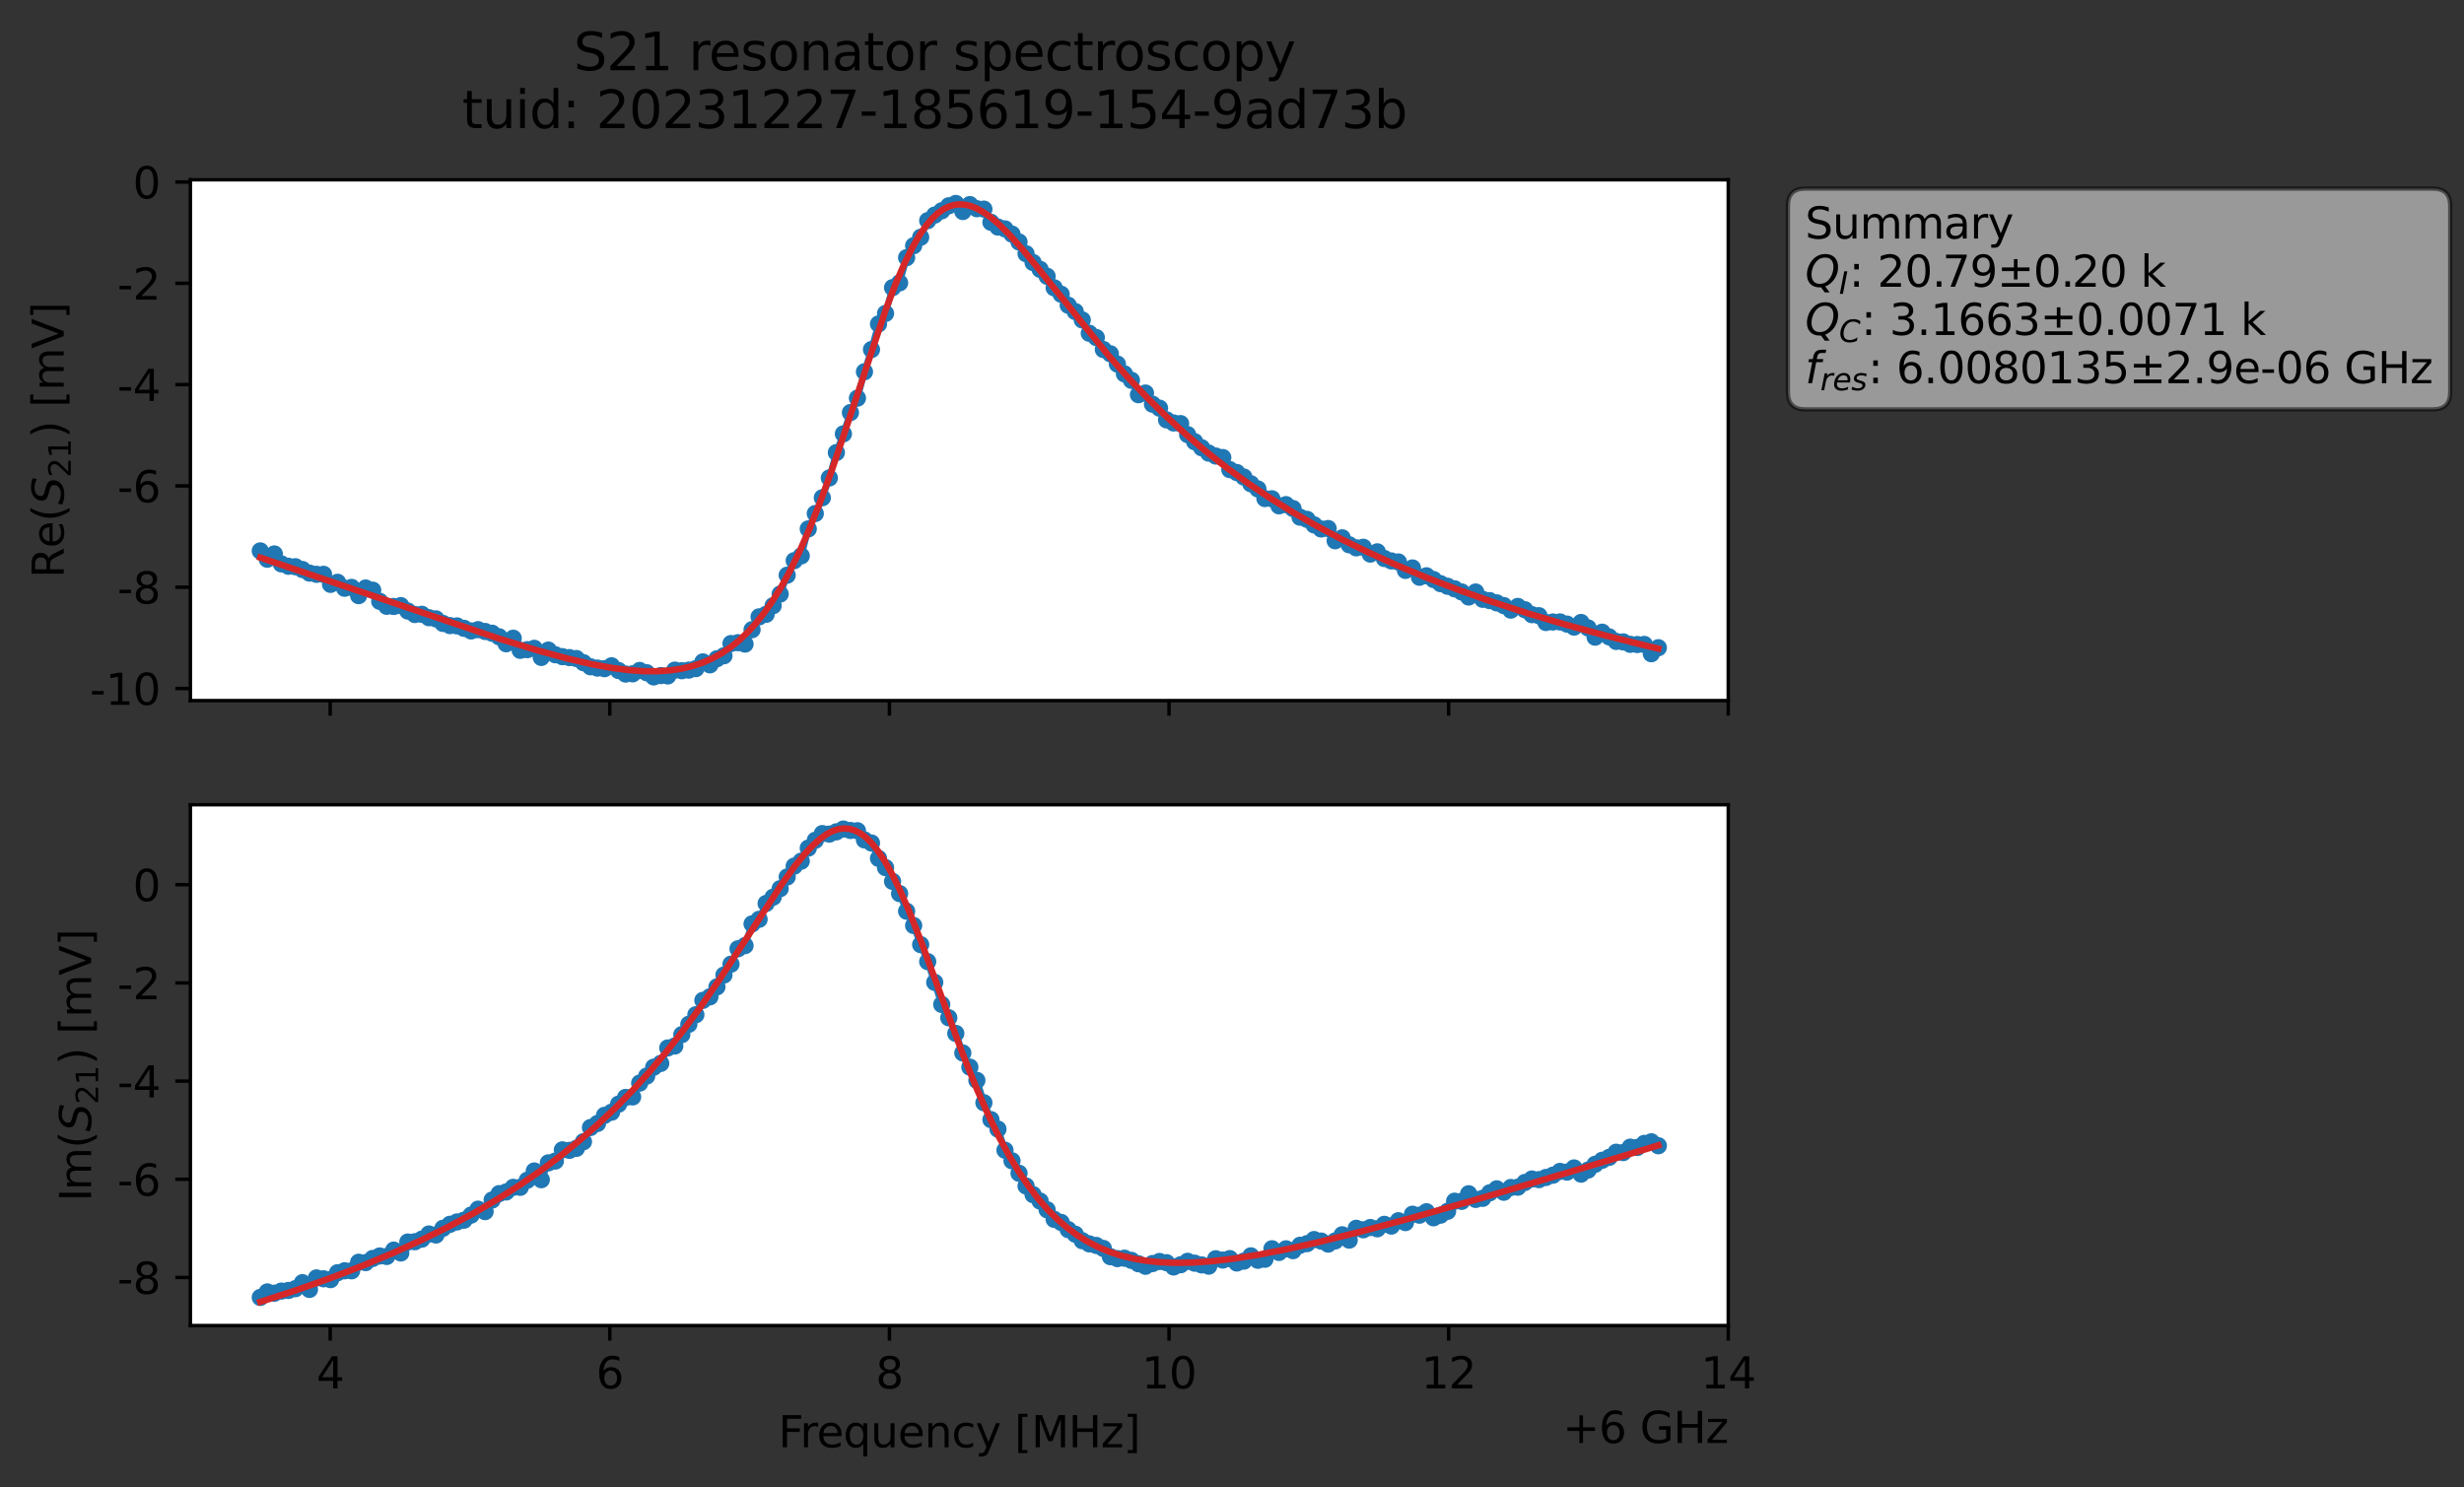 <?xml version="1.0" encoding="utf-8" standalone="no"?>
<!DOCTYPE svg PUBLIC "-//W3C//DTD SVG 1.1//EN"
  "http://www.w3.org/Graphics/SVG/1.1/DTD/svg11.dtd">
<svg xmlns:xlink="http://www.w3.org/1999/xlink" width="572.187pt" height="345.428pt" viewBox="0 0 572.187 345.428" xmlns="http://www.w3.org/2000/svg" version="1.1">
 <rect x="0" y="0" width="572.187" height="345.428" fill="#333333" stroke="none"/>
 <defs>
  <style type="text/css">*{stroke-linejoin: round; stroke-linecap: butt}</style>
 </defs>
 <g id="figure_1">
  <g id="patch_1">
   <path d="M 0 345.428 
L 572.187 345.428 
L 572.187 -0 
L 0 -0 
L 0 345.428 
z
" style="fill: none; opacity: 0"/>
  </g>
  <g id="axes_1">
   <g id="patch_2">
    <path d="M 44.211 162.72 
L 401.331 162.72 
L 401.331 41.76 
L 44.211 41.76 
z
" style="fill: #ffffff"/>
   </g>
   <g id="matplotlib.axis_1">
    <g id="xtick_1">
     <g id="line2d_1">
      <defs>
       <path id="m4953469e10" d="M 0 0 
L 0 3.5 
" style="stroke: #000000; stroke-width: 0.8"/>
      </defs>
      <g>
       <use xlink:href="#m4953469e10" x="76.676" y="162.72" style="stroke: #000000; stroke-width: 0.8"/>
      </g>
     </g>
    </g>
    <g id="xtick_2">
     <g id="line2d_2">
      <g>
       <use xlink:href="#m4953469e10" x="141.607" y="162.72" style="stroke: #000000; stroke-width: 0.8"/>
      </g>
     </g>
    </g>
    <g id="xtick_3">
     <g id="line2d_3">
      <g>
       <use xlink:href="#m4953469e10" x="206.538" y="162.72" style="stroke: #000000; stroke-width: 0.8"/>
      </g>
     </g>
    </g>
    <g id="xtick_4">
     <g id="line2d_4">
      <g>
       <use xlink:href="#m4953469e10" x="271.469" y="162.72" style="stroke: #000000; stroke-width: 0.8"/>
      </g>
     </g>
    </g>
    <g id="xtick_5">
     <g id="line2d_5">
      <g>
       <use xlink:href="#m4953469e10" x="336.4" y="162.72" style="stroke: #000000; stroke-width: 0.8"/>
      </g>
     </g>
    </g>
    <g id="xtick_6">
     <g id="line2d_6">
      <g>
       <use xlink:href="#m4953469e10" x="401.331" y="162.72" style="stroke: #000000; stroke-width: 0.8"/>
      </g>
     </g>
    </g>
   </g>
   <g id="matplotlib.axis_2">
    <g id="ytick_1">
     <g id="line2d_7">
      <defs>
       <path id="m1e4bf4dbac" d="M 0 0 
L -3.5 0 
" style="stroke: #000000; stroke-width: 0.8"/>
      </defs>
      <g>
       <use xlink:href="#m1e4bf4dbac" x="44.211" y="159.913" style="stroke: #000000; stroke-width: 0.8"/>
      </g>
     </g>
     <g id="text_1">
      <!-- -10 -->
      <g transform="translate(20.878 163.712) scale(0.1 -0.1)">
       <defs>
        <path id="DejaVuSans-2d" d="M 313 2009 
L 1997 2009 
L 1997 1497 
L 313 1497 
L 313 2009 
z
" transform="scale(0.016)"/>
        <path id="DejaVuSans-31" d="M 794 531 
L 1825 531 
L 1825 4091 
L 703 3866 
L 703 4441 
L 1819 4666 
L 2450 4666 
L 2450 531 
L 3481 531 
L 3481 0 
L 794 0 
L 794 531 
z
" transform="scale(0.016)"/>
        <path id="DejaVuSans-30" d="M 2034 4250 
Q 1547 4250 1301 3770 
Q 1056 3291 1056 2328 
Q 1056 1369 1301 889 
Q 1547 409 2034 409 
Q 2525 409 2770 889 
Q 3016 1369 3016 2328 
Q 3016 3291 2770 3770 
Q 2525 4250 2034 4250 
z
M 2034 4750 
Q 2819 4750 3233 4129 
Q 3647 3509 3647 2328 
Q 3647 1150 3233 529 
Q 2819 -91 2034 -91 
Q 1250 -91 836 529 
Q 422 1150 422 2328 
Q 422 3509 836 4129 
Q 1250 4750 2034 4750 
z
" transform="scale(0.016)"/>
       </defs>
       <use xlink:href="#DejaVuSans-2d"/>
       <use xlink:href="#DejaVuSans-31" x="36.084"/>
       <use xlink:href="#DejaVuSans-30" x="99.707"/>
      </g>
     </g>
    </g>
    <g id="ytick_2">
     <g id="line2d_8">
      <g>
       <use xlink:href="#m1e4bf4dbac" x="44.211" y="136.385" style="stroke: #000000; stroke-width: 0.8"/>
      </g>
     </g>
     <g id="text_2">
      <!-- -8 -->
      <g transform="translate(27.241 140.184) scale(0.1 -0.1)">
       <defs>
        <path id="DejaVuSans-38" d="M 2034 2216 
Q 1584 2216 1326 1975 
Q 1069 1734 1069 1313 
Q 1069 891 1326 650 
Q 1584 409 2034 409 
Q 2484 409 2743 651 
Q 3003 894 3003 1313 
Q 3003 1734 2745 1975 
Q 2488 2216 2034 2216 
z
M 1403 2484 
Q 997 2584 770 2862 
Q 544 3141 544 3541 
Q 544 4100 942 4425 
Q 1341 4750 2034 4750 
Q 2731 4750 3128 4425 
Q 3525 4100 3525 3541 
Q 3525 3141 3298 2862 
Q 3072 2584 2669 2484 
Q 3125 2378 3379 2068 
Q 3634 1759 3634 1313 
Q 3634 634 3220 271 
Q 2806 -91 2034 -91 
Q 1263 -91 848 271 
Q 434 634 434 1313 
Q 434 1759 690 2068 
Q 947 2378 1403 2484 
z
M 1172 3481 
Q 1172 3119 1398 2916 
Q 1625 2713 2034 2713 
Q 2441 2713 2670 2916 
Q 2900 3119 2900 3481 
Q 2900 3844 2670 4047 
Q 2441 4250 2034 4250 
Q 1625 4250 1398 4047 
Q 1172 3844 1172 3481 
z
" transform="scale(0.016)"/>
       </defs>
       <use xlink:href="#DejaVuSans-2d"/>
       <use xlink:href="#DejaVuSans-38" x="36.084"/>
      </g>
     </g>
    </g>
    <g id="ytick_3">
     <g id="line2d_9">
      <g>
       <use xlink:href="#m1e4bf4dbac" x="44.211" y="112.857" style="stroke: #000000; stroke-width: 0.8"/>
      </g>
     </g>
     <g id="text_3">
      <!-- -6 -->
      <g transform="translate(27.241 116.656) scale(0.1 -0.1)">
       <defs>
        <path id="DejaVuSans-36" d="M 2113 2584 
Q 1688 2584 1439 2293 
Q 1191 2003 1191 1497 
Q 1191 994 1439 701 
Q 1688 409 2113 409 
Q 2538 409 2786 701 
Q 3034 994 3034 1497 
Q 3034 2003 2786 2293 
Q 2538 2584 2113 2584 
z
M 3366 4563 
L 3366 3988 
Q 3128 4100 2886 4159 
Q 2644 4219 2406 4219 
Q 1781 4219 1451 3797 
Q 1122 3375 1075 2522 
Q 1259 2794 1537 2939 
Q 1816 3084 2150 3084 
Q 2853 3084 3261 2657 
Q 3669 2231 3669 1497 
Q 3669 778 3244 343 
Q 2819 -91 2113 -91 
Q 1303 -91 875 529 
Q 447 1150 447 2328 
Q 447 3434 972 4092 
Q 1497 4750 2381 4750 
Q 2619 4750 2861 4703 
Q 3103 4656 3366 4563 
z
" transform="scale(0.016)"/>
       </defs>
       <use xlink:href="#DejaVuSans-2d"/>
       <use xlink:href="#DejaVuSans-36" x="36.084"/>
      </g>
     </g>
    </g>
    <g id="ytick_4">
     <g id="line2d_10">
      <g>
       <use xlink:href="#m1e4bf4dbac" x="44.211" y="89.329" style="stroke: #000000; stroke-width: 0.8"/>
      </g>
     </g>
     <g id="text_4">
      <!-- -4 -->
      <g transform="translate(27.241 93.128) scale(0.1 -0.1)">
       <defs>
        <path id="DejaVuSans-34" d="M 2419 4116 
L 825 1625 
L 2419 1625 
L 2419 4116 
z
M 2253 4666 
L 3047 4666 
L 3047 1625 
L 3713 1625 
L 3713 1100 
L 3047 1100 
L 3047 0 
L 2419 0 
L 2419 1100 
L 313 1100 
L 313 1709 
L 2253 4666 
z
" transform="scale(0.016)"/>
       </defs>
       <use xlink:href="#DejaVuSans-2d"/>
       <use xlink:href="#DejaVuSans-34" x="36.084"/>
      </g>
     </g>
    </g>
    <g id="ytick_5">
     <g id="line2d_11">
      <g>
       <use xlink:href="#m1e4bf4dbac" x="44.211" y="65.801" style="stroke: #000000; stroke-width: 0.8"/>
      </g>
     </g>
     <g id="text_5">
      <!-- -2 -->
      <g transform="translate(27.241 69.6) scale(0.1 -0.1)">
       <defs>
        <path id="DejaVuSans-32" d="M 1228 531 
L 3431 531 
L 3431 0 
L 469 0 
L 469 531 
Q 828 903 1448 1529 
Q 2069 2156 2228 2338 
Q 2531 2678 2651 2914 
Q 2772 3150 2772 3378 
Q 2772 3750 2511 3984 
Q 2250 4219 1831 4219 
Q 1534 4219 1204 4116 
Q 875 4013 500 3803 
L 500 4441 
Q 881 4594 1212 4672 
Q 1544 4750 1819 4750 
Q 2544 4750 2975 4387 
Q 3406 4025 3406 3419 
Q 3406 3131 3298 2873 
Q 3191 2616 2906 2266 
Q 2828 2175 2409 1742 
Q 1991 1309 1228 531 
z
" transform="scale(0.016)"/>
       </defs>
       <use xlink:href="#DejaVuSans-2d"/>
       <use xlink:href="#DejaVuSans-32" x="36.084"/>
      </g>
     </g>
    </g>
    <g id="ytick_6">
     <g id="line2d_12">
      <g>
       <use xlink:href="#m1e4bf4dbac" x="44.211" y="42.273" style="stroke: #000000; stroke-width: 0.8"/>
      </g>
     </g>
     <g id="text_6">
      <!-- 0 -->
      <g transform="translate(30.848 46.072) scale(0.1 -0.1)">
       <use xlink:href="#DejaVuSans-30"/>
      </g>
     </g>
    </g>
    <g id="text_7">
     <!-- Re$(S_{21})$ [mV] -->
     <g transform="translate(14.798 134.24) rotate(-90) scale(0.1 -0.1)">
      <defs>
       <path id="DejaVuSans-52" d="M 2841 2188 
Q 3044 2119 3236 1894 
Q 3428 1669 3622 1275 
L 4263 0 
L 3584 0 
L 2988 1197 
Q 2756 1666 2539 1819 
Q 2322 1972 1947 1972 
L 1259 1972 
L 1259 0 
L 628 0 
L 628 4666 
L 2053 4666 
Q 2853 4666 3247 4331 
Q 3641 3997 3641 3322 
Q 3641 2881 3436 2590 
Q 3231 2300 2841 2188 
z
M 1259 4147 
L 1259 2491 
L 2053 2491 
Q 2509 2491 2742 2702 
Q 2975 2913 2975 3322 
Q 2975 3731 2742 3939 
Q 2509 4147 2053 4147 
L 1259 4147 
z
" transform="scale(0.016)"/>
       <path id="DejaVuSans-65" d="M 3597 1894 
L 3597 1613 
L 953 1613 
Q 991 1019 1311 708 
Q 1631 397 2203 397 
Q 2534 397 2845 478 
Q 3156 559 3463 722 
L 3463 178 
Q 3153 47 2828 -22 
Q 2503 -91 2169 -91 
Q 1331 -91 842 396 
Q 353 884 353 1716 
Q 353 2575 817 3079 
Q 1281 3584 2069 3584 
Q 2775 3584 3186 3129 
Q 3597 2675 3597 1894 
z
M 3022 2063 
Q 3016 2534 2758 2815 
Q 2500 3097 2075 3097 
Q 1594 3097 1305 2825 
Q 1016 2553 972 2059 
L 3022 2063 
z
" transform="scale(0.016)"/>
       <path id="DejaVuSans-28" d="M 1984 4856 
Q 1566 4138 1362 3434 
Q 1159 2731 1159 2009 
Q 1159 1288 1364 580 
Q 1569 -128 1984 -844 
L 1484 -844 
Q 1016 -109 783 600 
Q 550 1309 550 2009 
Q 550 2706 781 3412 
Q 1013 4119 1484 4856 
L 1984 4856 
z
" transform="scale(0.016)"/>
       <path id="DejaVuSans-Oblique-53" d="M 3859 4513 
L 3738 3897 
Q 3422 4066 3111 4152 
Q 2800 4238 2509 4238 
Q 1944 4238 1609 3991 
Q 1275 3744 1275 3334 
Q 1275 3109 1398 2989 
Q 1522 2869 2034 2731 
L 2413 2638 
Q 3053 2472 3303 2217 
Q 3553 1963 3553 1503 
Q 3553 797 2998 353 
Q 2444 -91 1538 -91 
Q 1166 -91 791 -17 
Q 416 56 38 206 
L 166 856 
Q 513 641 861 531 
Q 1209 422 1556 422 
Q 2147 422 2503 684 
Q 2859 947 2859 1369 
Q 2859 1650 2717 1795 
Q 2575 1941 2106 2059 
L 1728 2156 
Q 1081 2325 845 2545 
Q 609 2766 609 3163 
Q 609 3859 1145 4304 
Q 1681 4750 2541 4750 
Q 2875 4750 3203 4690 
Q 3531 4631 3859 4513 
z
" transform="scale(0.016)"/>
       <path id="DejaVuSans-29" d="M 513 4856 
L 1013 4856 
Q 1481 4119 1714 3412 
Q 1947 2706 1947 2009 
Q 1947 1309 1714 600 
Q 1481 -109 1013 -844 
L 513 -844 
Q 928 -128 1133 580 
Q 1338 1288 1338 2009 
Q 1338 2731 1133 3434 
Q 928 4138 513 4856 
z
" transform="scale(0.016)"/>
       <path id="DejaVuSans-20" transform="scale(0.016)"/>
       <path id="DejaVuSans-5b" d="M 550 4863 
L 1875 4863 
L 1875 4416 
L 1125 4416 
L 1125 -397 
L 1875 -397 
L 1875 -844 
L 550 -844 
L 550 4863 
z
" transform="scale(0.016)"/>
       <path id="DejaVuSans-6d" d="M 3328 2828 
Q 3544 3216 3844 3400 
Q 4144 3584 4550 3584 
Q 5097 3584 5394 3201 
Q 5691 2819 5691 2113 
L 5691 0 
L 5113 0 
L 5113 2094 
Q 5113 2597 4934 2840 
Q 4756 3084 4391 3084 
Q 3944 3084 3684 2787 
Q 3425 2491 3425 1978 
L 3425 0 
L 2847 0 
L 2847 2094 
Q 2847 2600 2669 2842 
Q 2491 3084 2119 3084 
Q 1678 3084 1418 2786 
Q 1159 2488 1159 1978 
L 1159 0 
L 581 0 
L 581 3500 
L 1159 3500 
L 1159 2956 
Q 1356 3278 1631 3431 
Q 1906 3584 2284 3584 
Q 2666 3584 2933 3390 
Q 3200 3197 3328 2828 
z
" transform="scale(0.016)"/>
       <path id="DejaVuSans-56" d="M 1831 0 
L 50 4666 
L 709 4666 
L 2188 738 
L 3669 4666 
L 4325 4666 
L 2547 0 
L 1831 0 
z
" transform="scale(0.016)"/>
       <path id="DejaVuSans-5d" d="M 1947 4863 
L 1947 -844 
L 622 -844 
L 622 -397 
L 1369 -397 
L 1369 4416 
L 622 4416 
L 622 4863 
L 1947 4863 
z
" transform="scale(0.016)"/>
      </defs>
      <use xlink:href="#DejaVuSans-52" transform="translate(0 0.016)"/>
      <use xlink:href="#DejaVuSans-65" transform="translate(69.482 0.016)"/>
      <use xlink:href="#DejaVuSans-28" transform="translate(131.006 0.016)"/>
      <use xlink:href="#DejaVuSans-Oblique-53" transform="translate(170.02 0.016)"/>
      <use xlink:href="#DejaVuSans-32" transform="translate(233.496 -16.391) scale(0.7)"/>
      <use xlink:href="#DejaVuSans-31" transform="translate(278.032 -16.391) scale(0.7)"/>
      <use xlink:href="#DejaVuSans-29" transform="translate(325.303 0.016)"/>
      <use xlink:href="#DejaVuSans-20" transform="translate(364.316 0.016)"/>
      <use xlink:href="#DejaVuSans-5b" transform="translate(396.104 0.016)"/>
      <use xlink:href="#DejaVuSans-6d" transform="translate(435.117 0.016)"/>
      <use xlink:href="#DejaVuSans-56" transform="translate(532.529 0.016)"/>
      <use xlink:href="#DejaVuSans-5d" transform="translate(600.938 0.016)"/>
     </g>
    </g>
   </g>
   <g id="line2d_13">
    <path d="M 60.444 127.957 
L 62.075 129.887 
L 63.707 128.664 
L 65.338 130.973 
L 66.969 131.521 
L 68.601 131.63 
L 70.232 132.281 
L 71.864 133.107 
L 73.495 133.395 
L 75.127 133.393 
L 76.758 135.722 
L 78.389 135.243 
L 80.021 136.627 
L 81.652 136.431 
L 83.284 138.343 
L 84.915 136.578 
L 86.547 137.074 
L 88.178 139.665 
L 89.809 140.817 
L 91.441 140.856 
L 93.072 140.66 
L 94.704 141.921 
L 96.335 142.725 
L 97.967 142.676 
L 99.598 143.463 
L 101.229 143.734 
L 102.861 144.795 
L 104.492 145.301 
L 106.124 145.372 
L 109.387 146.543 
L 111.018 146.248 
L 114.281 147.076 
L 115.912 147.907 
L 117.544 149.521 
L 119.175 148.231 
L 120.807 151.048 
L 122.438 150.893 
L 124.069 150.583 
L 125.701 152.697 
L 127.332 150.992 
L 128.964 152.075 
L 130.595 152.516 
L 133.858 152.95 
L 137.121 154.871 
L 138.752 155.172 
L 140.384 155.31 
L 142.015 154.642 
L 143.647 155.741 
L 145.278 156.557 
L 146.909 156.504 
L 148.541 155.725 
L 150.172 156.249 
L 151.804 157.222 
L 153.435 156.912 
L 155.067 156.989 
L 156.698 155.646 
L 158.329 155.784 
L 159.961 155.642 
L 161.592 155.294 
L 163.224 153.734 
L 164.855 154.42 
L 166.487 152.995 
L 168.118 152.306 
L 169.749 149.469 
L 171.381 149.273 
L 173.012 149.592 
L 174.644 146.252 
L 176.275 143.272 
L 177.907 142.68 
L 179.538 140.671 
L 181.169 137.976 
L 182.801 133.593 
L 184.432 130.228 
L 186.064 129.108 
L 187.695 122.845 
L 190.958 115.609 
L 192.589 111.009 
L 194.221 105.119 
L 195.852 100.764 
L 197.484 95.825 
L 199.115 92.477 
L 200.747 86.343 
L 202.378 81.188 
L 204.009 75.245 
L 205.641 72.798 
L 207.272 66.807 
L 208.904 65.695 
L 210.535 59.839 
L 212.167 57.074 
L 213.798 55.106 
L 215.43 51.246 
L 217.061 49.951 
L 218.692 48.958 
L 220.324 47.795 
L 221.955 47.258 
L 223.587 49.129 
L 225.218 47.52 
L 226.85 48.479 
L 228.481 48.574 
L 230.112 51.627 
L 231.744 52.738 
L 233.375 53.155 
L 235.007 54.382 
L 236.638 56.206 
L 238.27 58.928 
L 239.901 60.981 
L 243.164 64.175 
L 244.795 66.845 
L 246.427 68.344 
L 248.058 70.895 
L 249.69 72.362 
L 251.321 74.309 
L 252.952 77.408 
L 254.584 78.407 
L 256.215 81.174 
L 257.847 82.171 
L 261.11 86.829 
L 262.741 88.33 
L 264.372 91.673 
L 266.004 91.292 
L 267.635 93.877 
L 269.267 94.801 
L 270.898 97.521 
L 272.53 98.239 
L 274.161 98.387 
L 275.792 100.946 
L 277.424 102.598 
L 279.055 103.999 
L 280.687 105.24 
L 282.318 105.922 
L 283.95 106.268 
L 285.581 109.074 
L 287.212 109.755 
L 288.844 110.801 
L 290.475 112.364 
L 292.107 113.563 
L 293.738 115.792 
L 295.37 115.848 
L 297.001 117.482 
L 298.632 117.21 
L 300.264 118.12 
L 301.895 120.124 
L 303.527 120.629 
L 305.158 121.905 
L 306.79 122.859 
L 308.421 122.757 
L 310.052 125.599 
L 311.684 124.917 
L 313.315 126.533 
L 314.947 127.24 
L 316.578 127.105 
L 318.21 128.689 
L 319.841 128.171 
L 321.472 129.721 
L 323.104 130.287 
L 324.735 130.521 
L 326.367 132.483 
L 327.998 131.917 
L 329.63 134.072 
L 331.261 133.735 
L 334.524 135.559 
L 339.418 137.491 
L 341.05 138.662 
L 342.681 137.503 
L 344.312 139.196 
L 345.944 139.5 
L 349.207 140.648 
L 350.838 141.706 
L 352.47 140.851 
L 354.101 141.616 
L 355.732 142.759 
L 357.364 143.001 
L 358.995 144.582 
L 360.627 144.46 
L 362.258 144.453 
L 363.89 144.953 
L 365.521 145.649 
L 367.152 144.581 
L 368.784 145.844 
L 370.415 147.99 
L 372.047 146.835 
L 375.31 148.978 
L 376.941 149.09 
L 378.572 149.654 
L 381.835 149.676 
L 383.467 151.83 
L 385.098 150.441 
L 385.098 150.441 
" clip-path="url(#pe43ac5d7d6)" style="fill: none; stroke: #1f77b4; stroke-width: 1.5; stroke-linecap: square"/>
    <defs>
     <path id="meddc060bbc" d="M 0 1.5 
C 0.398 1.5 0.779 1.342 1.061 1.061 
C 1.342 0.779 1.5 0.398 1.5 0 
C 1.5 -0.398 1.342 -0.779 1.061 -1.061 
C 0.779 -1.342 0.398 -1.5 0 -1.5 
C -0.398 -1.5 -0.779 -1.342 -1.061 -1.061 
C -1.342 -0.779 -1.5 -0.398 -1.5 0 
C -1.5 0.398 -1.342 0.779 -1.061 1.061 
C -0.779 1.342 -0.398 1.5 0 1.5 
z
" style="stroke: #1f77b4"/>
    </defs>
    <g clip-path="url(#pe43ac5d7d6)">
     <use xlink:href="#meddc060bbc" x="60.444" y="127.957" style="fill: #1f77b4; stroke: #1f77b4"/>
     <use xlink:href="#meddc060bbc" x="62.075" y="129.887" style="fill: #1f77b4; stroke: #1f77b4"/>
     <use xlink:href="#meddc060bbc" x="63.707" y="128.664" style="fill: #1f77b4; stroke: #1f77b4"/>
     <use xlink:href="#meddc060bbc" x="65.338" y="130.973" style="fill: #1f77b4; stroke: #1f77b4"/>
     <use xlink:href="#meddc060bbc" x="66.969" y="131.521" style="fill: #1f77b4; stroke: #1f77b4"/>
     <use xlink:href="#meddc060bbc" x="68.601" y="131.63" style="fill: #1f77b4; stroke: #1f77b4"/>
     <use xlink:href="#meddc060bbc" x="70.232" y="132.281" style="fill: #1f77b4; stroke: #1f77b4"/>
     <use xlink:href="#meddc060bbc" x="71.864" y="133.107" style="fill: #1f77b4; stroke: #1f77b4"/>
     <use xlink:href="#meddc060bbc" x="73.495" y="133.395" style="fill: #1f77b4; stroke: #1f77b4"/>
     <use xlink:href="#meddc060bbc" x="75.127" y="133.393" style="fill: #1f77b4; stroke: #1f77b4"/>
     <use xlink:href="#meddc060bbc" x="76.758" y="135.722" style="fill: #1f77b4; stroke: #1f77b4"/>
     <use xlink:href="#meddc060bbc" x="78.389" y="135.243" style="fill: #1f77b4; stroke: #1f77b4"/>
     <use xlink:href="#meddc060bbc" x="80.021" y="136.627" style="fill: #1f77b4; stroke: #1f77b4"/>
     <use xlink:href="#meddc060bbc" x="81.652" y="136.431" style="fill: #1f77b4; stroke: #1f77b4"/>
     <use xlink:href="#meddc060bbc" x="83.284" y="138.343" style="fill: #1f77b4; stroke: #1f77b4"/>
     <use xlink:href="#meddc060bbc" x="84.915" y="136.578" style="fill: #1f77b4; stroke: #1f77b4"/>
     <use xlink:href="#meddc060bbc" x="86.547" y="137.074" style="fill: #1f77b4; stroke: #1f77b4"/>
     <use xlink:href="#meddc060bbc" x="88.178" y="139.665" style="fill: #1f77b4; stroke: #1f77b4"/>
     <use xlink:href="#meddc060bbc" x="89.809" y="140.817" style="fill: #1f77b4; stroke: #1f77b4"/>
     <use xlink:href="#meddc060bbc" x="91.441" y="140.856" style="fill: #1f77b4; stroke: #1f77b4"/>
     <use xlink:href="#meddc060bbc" x="93.072" y="140.66" style="fill: #1f77b4; stroke: #1f77b4"/>
     <use xlink:href="#meddc060bbc" x="94.704" y="141.921" style="fill: #1f77b4; stroke: #1f77b4"/>
     <use xlink:href="#meddc060bbc" x="96.335" y="142.725" style="fill: #1f77b4; stroke: #1f77b4"/>
     <use xlink:href="#meddc060bbc" x="97.967" y="142.676" style="fill: #1f77b4; stroke: #1f77b4"/>
     <use xlink:href="#meddc060bbc" x="99.598" y="143.463" style="fill: #1f77b4; stroke: #1f77b4"/>
     <use xlink:href="#meddc060bbc" x="101.229" y="143.734" style="fill: #1f77b4; stroke: #1f77b4"/>
     <use xlink:href="#meddc060bbc" x="102.861" y="144.795" style="fill: #1f77b4; stroke: #1f77b4"/>
     <use xlink:href="#meddc060bbc" x="104.492" y="145.301" style="fill: #1f77b4; stroke: #1f77b4"/>
     <use xlink:href="#meddc060bbc" x="106.124" y="145.372" style="fill: #1f77b4; stroke: #1f77b4"/>
     <use xlink:href="#meddc060bbc" x="107.755" y="145.938" style="fill: #1f77b4; stroke: #1f77b4"/>
     <use xlink:href="#meddc060bbc" x="109.387" y="146.543" style="fill: #1f77b4; stroke: #1f77b4"/>
     <use xlink:href="#meddc060bbc" x="111.018" y="146.248" style="fill: #1f77b4; stroke: #1f77b4"/>
     <use xlink:href="#meddc060bbc" x="112.649" y="146.665" style="fill: #1f77b4; stroke: #1f77b4"/>
     <use xlink:href="#meddc060bbc" x="114.281" y="147.076" style="fill: #1f77b4; stroke: #1f77b4"/>
     <use xlink:href="#meddc060bbc" x="115.912" y="147.907" style="fill: #1f77b4; stroke: #1f77b4"/>
     <use xlink:href="#meddc060bbc" x="117.544" y="149.521" style="fill: #1f77b4; stroke: #1f77b4"/>
     <use xlink:href="#meddc060bbc" x="119.175" y="148.231" style="fill: #1f77b4; stroke: #1f77b4"/>
     <use xlink:href="#meddc060bbc" x="120.807" y="151.048" style="fill: #1f77b4; stroke: #1f77b4"/>
     <use xlink:href="#meddc060bbc" x="122.438" y="150.893" style="fill: #1f77b4; stroke: #1f77b4"/>
     <use xlink:href="#meddc060bbc" x="124.069" y="150.583" style="fill: #1f77b4; stroke: #1f77b4"/>
     <use xlink:href="#meddc060bbc" x="125.701" y="152.697" style="fill: #1f77b4; stroke: #1f77b4"/>
     <use xlink:href="#meddc060bbc" x="127.332" y="150.992" style="fill: #1f77b4; stroke: #1f77b4"/>
     <use xlink:href="#meddc060bbc" x="128.964" y="152.075" style="fill: #1f77b4; stroke: #1f77b4"/>
     <use xlink:href="#meddc060bbc" x="130.595" y="152.516" style="fill: #1f77b4; stroke: #1f77b4"/>
     <use xlink:href="#meddc060bbc" x="132.227" y="152.737" style="fill: #1f77b4; stroke: #1f77b4"/>
     <use xlink:href="#meddc060bbc" x="133.858" y="152.95" style="fill: #1f77b4; stroke: #1f77b4"/>
     <use xlink:href="#meddc060bbc" x="135.489" y="153.917" style="fill: #1f77b4; stroke: #1f77b4"/>
     <use xlink:href="#meddc060bbc" x="137.121" y="154.871" style="fill: #1f77b4; stroke: #1f77b4"/>
     <use xlink:href="#meddc060bbc" x="138.752" y="155.172" style="fill: #1f77b4; stroke: #1f77b4"/>
     <use xlink:href="#meddc060bbc" x="140.384" y="155.31" style="fill: #1f77b4; stroke: #1f77b4"/>
     <use xlink:href="#meddc060bbc" x="142.015" y="154.642" style="fill: #1f77b4; stroke: #1f77b4"/>
     <use xlink:href="#meddc060bbc" x="143.647" y="155.741" style="fill: #1f77b4; stroke: #1f77b4"/>
     <use xlink:href="#meddc060bbc" x="145.278" y="156.557" style="fill: #1f77b4; stroke: #1f77b4"/>
     <use xlink:href="#meddc060bbc" x="146.909" y="156.504" style="fill: #1f77b4; stroke: #1f77b4"/>
     <use xlink:href="#meddc060bbc" x="148.541" y="155.725" style="fill: #1f77b4; stroke: #1f77b4"/>
     <use xlink:href="#meddc060bbc" x="150.172" y="156.249" style="fill: #1f77b4; stroke: #1f77b4"/>
     <use xlink:href="#meddc060bbc" x="151.804" y="157.222" style="fill: #1f77b4; stroke: #1f77b4"/>
     <use xlink:href="#meddc060bbc" x="153.435" y="156.912" style="fill: #1f77b4; stroke: #1f77b4"/>
     <use xlink:href="#meddc060bbc" x="155.067" y="156.989" style="fill: #1f77b4; stroke: #1f77b4"/>
     <use xlink:href="#meddc060bbc" x="156.698" y="155.646" style="fill: #1f77b4; stroke: #1f77b4"/>
     <use xlink:href="#meddc060bbc" x="158.329" y="155.784" style="fill: #1f77b4; stroke: #1f77b4"/>
     <use xlink:href="#meddc060bbc" x="159.961" y="155.642" style="fill: #1f77b4; stroke: #1f77b4"/>
     <use xlink:href="#meddc060bbc" x="161.592" y="155.294" style="fill: #1f77b4; stroke: #1f77b4"/>
     <use xlink:href="#meddc060bbc" x="163.224" y="153.734" style="fill: #1f77b4; stroke: #1f77b4"/>
     <use xlink:href="#meddc060bbc" x="164.855" y="154.42" style="fill: #1f77b4; stroke: #1f77b4"/>
     <use xlink:href="#meddc060bbc" x="166.487" y="152.995" style="fill: #1f77b4; stroke: #1f77b4"/>
     <use xlink:href="#meddc060bbc" x="168.118" y="152.306" style="fill: #1f77b4; stroke: #1f77b4"/>
     <use xlink:href="#meddc060bbc" x="169.749" y="149.469" style="fill: #1f77b4; stroke: #1f77b4"/>
     <use xlink:href="#meddc060bbc" x="171.381" y="149.273" style="fill: #1f77b4; stroke: #1f77b4"/>
     <use xlink:href="#meddc060bbc" x="173.012" y="149.592" style="fill: #1f77b4; stroke: #1f77b4"/>
     <use xlink:href="#meddc060bbc" x="174.644" y="146.252" style="fill: #1f77b4; stroke: #1f77b4"/>
     <use xlink:href="#meddc060bbc" x="176.275" y="143.272" style="fill: #1f77b4; stroke: #1f77b4"/>
     <use xlink:href="#meddc060bbc" x="177.907" y="142.68" style="fill: #1f77b4; stroke: #1f77b4"/>
     <use xlink:href="#meddc060bbc" x="179.538" y="140.671" style="fill: #1f77b4; stroke: #1f77b4"/>
     <use xlink:href="#meddc060bbc" x="181.169" y="137.976" style="fill: #1f77b4; stroke: #1f77b4"/>
     <use xlink:href="#meddc060bbc" x="182.801" y="133.593" style="fill: #1f77b4; stroke: #1f77b4"/>
     <use xlink:href="#meddc060bbc" x="184.432" y="130.228" style="fill: #1f77b4; stroke: #1f77b4"/>
     <use xlink:href="#meddc060bbc" x="186.064" y="129.108" style="fill: #1f77b4; stroke: #1f77b4"/>
     <use xlink:href="#meddc060bbc" x="187.695" y="122.845" style="fill: #1f77b4; stroke: #1f77b4"/>
     <use xlink:href="#meddc060bbc" x="189.327" y="119.276" style="fill: #1f77b4; stroke: #1f77b4"/>
     <use xlink:href="#meddc060bbc" x="190.958" y="115.609" style="fill: #1f77b4; stroke: #1f77b4"/>
     <use xlink:href="#meddc060bbc" x="192.589" y="111.009" style="fill: #1f77b4; stroke: #1f77b4"/>
     <use xlink:href="#meddc060bbc" x="194.221" y="105.119" style="fill: #1f77b4; stroke: #1f77b4"/>
     <use xlink:href="#meddc060bbc" x="195.852" y="100.764" style="fill: #1f77b4; stroke: #1f77b4"/>
     <use xlink:href="#meddc060bbc" x="197.484" y="95.825" style="fill: #1f77b4; stroke: #1f77b4"/>
     <use xlink:href="#meddc060bbc" x="199.115" y="92.477" style="fill: #1f77b4; stroke: #1f77b4"/>
     <use xlink:href="#meddc060bbc" x="200.747" y="86.343" style="fill: #1f77b4; stroke: #1f77b4"/>
     <use xlink:href="#meddc060bbc" x="202.378" y="81.188" style="fill: #1f77b4; stroke: #1f77b4"/>
     <use xlink:href="#meddc060bbc" x="204.009" y="75.245" style="fill: #1f77b4; stroke: #1f77b4"/>
     <use xlink:href="#meddc060bbc" x="205.641" y="72.798" style="fill: #1f77b4; stroke: #1f77b4"/>
     <use xlink:href="#meddc060bbc" x="207.272" y="66.807" style="fill: #1f77b4; stroke: #1f77b4"/>
     <use xlink:href="#meddc060bbc" x="208.904" y="65.695" style="fill: #1f77b4; stroke: #1f77b4"/>
     <use xlink:href="#meddc060bbc" x="210.535" y="59.839" style="fill: #1f77b4; stroke: #1f77b4"/>
     <use xlink:href="#meddc060bbc" x="212.167" y="57.074" style="fill: #1f77b4; stroke: #1f77b4"/>
     <use xlink:href="#meddc060bbc" x="213.798" y="55.106" style="fill: #1f77b4; stroke: #1f77b4"/>
     <use xlink:href="#meddc060bbc" x="215.43" y="51.246" style="fill: #1f77b4; stroke: #1f77b4"/>
     <use xlink:href="#meddc060bbc" x="217.061" y="49.951" style="fill: #1f77b4; stroke: #1f77b4"/>
     <use xlink:href="#meddc060bbc" x="218.692" y="48.958" style="fill: #1f77b4; stroke: #1f77b4"/>
     <use xlink:href="#meddc060bbc" x="220.324" y="47.795" style="fill: #1f77b4; stroke: #1f77b4"/>
     <use xlink:href="#meddc060bbc" x="221.955" y="47.258" style="fill: #1f77b4; stroke: #1f77b4"/>
     <use xlink:href="#meddc060bbc" x="223.587" y="49.129" style="fill: #1f77b4; stroke: #1f77b4"/>
     <use xlink:href="#meddc060bbc" x="225.218" y="47.52" style="fill: #1f77b4; stroke: #1f77b4"/>
     <use xlink:href="#meddc060bbc" x="226.85" y="48.479" style="fill: #1f77b4; stroke: #1f77b4"/>
     <use xlink:href="#meddc060bbc" x="228.481" y="48.574" style="fill: #1f77b4; stroke: #1f77b4"/>
     <use xlink:href="#meddc060bbc" x="230.112" y="51.627" style="fill: #1f77b4; stroke: #1f77b4"/>
     <use xlink:href="#meddc060bbc" x="231.744" y="52.738" style="fill: #1f77b4; stroke: #1f77b4"/>
     <use xlink:href="#meddc060bbc" x="233.375" y="53.155" style="fill: #1f77b4; stroke: #1f77b4"/>
     <use xlink:href="#meddc060bbc" x="235.007" y="54.382" style="fill: #1f77b4; stroke: #1f77b4"/>
     <use xlink:href="#meddc060bbc" x="236.638" y="56.206" style="fill: #1f77b4; stroke: #1f77b4"/>
     <use xlink:href="#meddc060bbc" x="238.27" y="58.928" style="fill: #1f77b4; stroke: #1f77b4"/>
     <use xlink:href="#meddc060bbc" x="239.901" y="60.981" style="fill: #1f77b4; stroke: #1f77b4"/>
     <use xlink:href="#meddc060bbc" x="241.532" y="62.56" style="fill: #1f77b4; stroke: #1f77b4"/>
     <use xlink:href="#meddc060bbc" x="243.164" y="64.175" style="fill: #1f77b4; stroke: #1f77b4"/>
     <use xlink:href="#meddc060bbc" x="244.795" y="66.845" style="fill: #1f77b4; stroke: #1f77b4"/>
     <use xlink:href="#meddc060bbc" x="246.427" y="68.344" style="fill: #1f77b4; stroke: #1f77b4"/>
     <use xlink:href="#meddc060bbc" x="248.058" y="70.895" style="fill: #1f77b4; stroke: #1f77b4"/>
     <use xlink:href="#meddc060bbc" x="249.69" y="72.362" style="fill: #1f77b4; stroke: #1f77b4"/>
     <use xlink:href="#meddc060bbc" x="251.321" y="74.309" style="fill: #1f77b4; stroke: #1f77b4"/>
     <use xlink:href="#meddc060bbc" x="252.952" y="77.408" style="fill: #1f77b4; stroke: #1f77b4"/>
     <use xlink:href="#meddc060bbc" x="254.584" y="78.407" style="fill: #1f77b4; stroke: #1f77b4"/>
     <use xlink:href="#meddc060bbc" x="256.215" y="81.174" style="fill: #1f77b4; stroke: #1f77b4"/>
     <use xlink:href="#meddc060bbc" x="257.847" y="82.171" style="fill: #1f77b4; stroke: #1f77b4"/>
     <use xlink:href="#meddc060bbc" x="259.478" y="84.561" style="fill: #1f77b4; stroke: #1f77b4"/>
     <use xlink:href="#meddc060bbc" x="261.11" y="86.829" style="fill: #1f77b4; stroke: #1f77b4"/>
     <use xlink:href="#meddc060bbc" x="262.741" y="88.33" style="fill: #1f77b4; stroke: #1f77b4"/>
     <use xlink:href="#meddc060bbc" x="264.372" y="91.673" style="fill: #1f77b4; stroke: #1f77b4"/>
     <use xlink:href="#meddc060bbc" x="266.004" y="91.292" style="fill: #1f77b4; stroke: #1f77b4"/>
     <use xlink:href="#meddc060bbc" x="267.635" y="93.877" style="fill: #1f77b4; stroke: #1f77b4"/>
     <use xlink:href="#meddc060bbc" x="269.267" y="94.801" style="fill: #1f77b4; stroke: #1f77b4"/>
     <use xlink:href="#meddc060bbc" x="270.898" y="97.521" style="fill: #1f77b4; stroke: #1f77b4"/>
     <use xlink:href="#meddc060bbc" x="272.53" y="98.239" style="fill: #1f77b4; stroke: #1f77b4"/>
     <use xlink:href="#meddc060bbc" x="274.161" y="98.387" style="fill: #1f77b4; stroke: #1f77b4"/>
     <use xlink:href="#meddc060bbc" x="275.792" y="100.946" style="fill: #1f77b4; stroke: #1f77b4"/>
     <use xlink:href="#meddc060bbc" x="277.424" y="102.598" style="fill: #1f77b4; stroke: #1f77b4"/>
     <use xlink:href="#meddc060bbc" x="279.055" y="103.999" style="fill: #1f77b4; stroke: #1f77b4"/>
     <use xlink:href="#meddc060bbc" x="280.687" y="105.24" style="fill: #1f77b4; stroke: #1f77b4"/>
     <use xlink:href="#meddc060bbc" x="282.318" y="105.922" style="fill: #1f77b4; stroke: #1f77b4"/>
     <use xlink:href="#meddc060bbc" x="283.95" y="106.268" style="fill: #1f77b4; stroke: #1f77b4"/>
     <use xlink:href="#meddc060bbc" x="285.581" y="109.074" style="fill: #1f77b4; stroke: #1f77b4"/>
     <use xlink:href="#meddc060bbc" x="287.212" y="109.755" style="fill: #1f77b4; stroke: #1f77b4"/>
     <use xlink:href="#meddc060bbc" x="288.844" y="110.801" style="fill: #1f77b4; stroke: #1f77b4"/>
     <use xlink:href="#meddc060bbc" x="290.475" y="112.364" style="fill: #1f77b4; stroke: #1f77b4"/>
     <use xlink:href="#meddc060bbc" x="292.107" y="113.563" style="fill: #1f77b4; stroke: #1f77b4"/>
     <use xlink:href="#meddc060bbc" x="293.738" y="115.792" style="fill: #1f77b4; stroke: #1f77b4"/>
     <use xlink:href="#meddc060bbc" x="295.37" y="115.848" style="fill: #1f77b4; stroke: #1f77b4"/>
     <use xlink:href="#meddc060bbc" x="297.001" y="117.482" style="fill: #1f77b4; stroke: #1f77b4"/>
     <use xlink:href="#meddc060bbc" x="298.632" y="117.21" style="fill: #1f77b4; stroke: #1f77b4"/>
     <use xlink:href="#meddc060bbc" x="300.264" y="118.12" style="fill: #1f77b4; stroke: #1f77b4"/>
     <use xlink:href="#meddc060bbc" x="301.895" y="120.124" style="fill: #1f77b4; stroke: #1f77b4"/>
     <use xlink:href="#meddc060bbc" x="303.527" y="120.629" style="fill: #1f77b4; stroke: #1f77b4"/>
     <use xlink:href="#meddc060bbc" x="305.158" y="121.905" style="fill: #1f77b4; stroke: #1f77b4"/>
     <use xlink:href="#meddc060bbc" x="306.79" y="122.859" style="fill: #1f77b4; stroke: #1f77b4"/>
     <use xlink:href="#meddc060bbc" x="308.421" y="122.757" style="fill: #1f77b4; stroke: #1f77b4"/>
     <use xlink:href="#meddc060bbc" x="310.052" y="125.599" style="fill: #1f77b4; stroke: #1f77b4"/>
     <use xlink:href="#meddc060bbc" x="311.684" y="124.917" style="fill: #1f77b4; stroke: #1f77b4"/>
     <use xlink:href="#meddc060bbc" x="313.315" y="126.533" style="fill: #1f77b4; stroke: #1f77b4"/>
     <use xlink:href="#meddc060bbc" x="314.947" y="127.24" style="fill: #1f77b4; stroke: #1f77b4"/>
     <use xlink:href="#meddc060bbc" x="316.578" y="127.105" style="fill: #1f77b4; stroke: #1f77b4"/>
     <use xlink:href="#meddc060bbc" x="318.21" y="128.689" style="fill: #1f77b4; stroke: #1f77b4"/>
     <use xlink:href="#meddc060bbc" x="319.841" y="128.171" style="fill: #1f77b4; stroke: #1f77b4"/>
     <use xlink:href="#meddc060bbc" x="321.472" y="129.721" style="fill: #1f77b4; stroke: #1f77b4"/>
     <use xlink:href="#meddc060bbc" x="323.104" y="130.287" style="fill: #1f77b4; stroke: #1f77b4"/>
     <use xlink:href="#meddc060bbc" x="324.735" y="130.521" style="fill: #1f77b4; stroke: #1f77b4"/>
     <use xlink:href="#meddc060bbc" x="326.367" y="132.483" style="fill: #1f77b4; stroke: #1f77b4"/>
     <use xlink:href="#meddc060bbc" x="327.998" y="131.917" style="fill: #1f77b4; stroke: #1f77b4"/>
     <use xlink:href="#meddc060bbc" x="329.63" y="134.072" style="fill: #1f77b4; stroke: #1f77b4"/>
     <use xlink:href="#meddc060bbc" x="331.261" y="133.735" style="fill: #1f77b4; stroke: #1f77b4"/>
     <use xlink:href="#meddc060bbc" x="332.892" y="134.601" style="fill: #1f77b4; stroke: #1f77b4"/>
     <use xlink:href="#meddc060bbc" x="334.524" y="135.559" style="fill: #1f77b4; stroke: #1f77b4"/>
     <use xlink:href="#meddc060bbc" x="336.155" y="136.167" style="fill: #1f77b4; stroke: #1f77b4"/>
     <use xlink:href="#meddc060bbc" x="337.787" y="136.756" style="fill: #1f77b4; stroke: #1f77b4"/>
     <use xlink:href="#meddc060bbc" x="339.418" y="137.491" style="fill: #1f77b4; stroke: #1f77b4"/>
     <use xlink:href="#meddc060bbc" x="341.05" y="138.662" style="fill: #1f77b4; stroke: #1f77b4"/>
     <use xlink:href="#meddc060bbc" x="342.681" y="137.503" style="fill: #1f77b4; stroke: #1f77b4"/>
     <use xlink:href="#meddc060bbc" x="344.312" y="139.196" style="fill: #1f77b4; stroke: #1f77b4"/>
     <use xlink:href="#meddc060bbc" x="345.944" y="139.5" style="fill: #1f77b4; stroke: #1f77b4"/>
     <use xlink:href="#meddc060bbc" x="347.575" y="140.024" style="fill: #1f77b4; stroke: #1f77b4"/>
     <use xlink:href="#meddc060bbc" x="349.207" y="140.648" style="fill: #1f77b4; stroke: #1f77b4"/>
     <use xlink:href="#meddc060bbc" x="350.838" y="141.706" style="fill: #1f77b4; stroke: #1f77b4"/>
     <use xlink:href="#meddc060bbc" x="352.47" y="140.851" style="fill: #1f77b4; stroke: #1f77b4"/>
     <use xlink:href="#meddc060bbc" x="354.101" y="141.616" style="fill: #1f77b4; stroke: #1f77b4"/>
     <use xlink:href="#meddc060bbc" x="355.732" y="142.759" style="fill: #1f77b4; stroke: #1f77b4"/>
     <use xlink:href="#meddc060bbc" x="357.364" y="143.001" style="fill: #1f77b4; stroke: #1f77b4"/>
     <use xlink:href="#meddc060bbc" x="358.995" y="144.582" style="fill: #1f77b4; stroke: #1f77b4"/>
     <use xlink:href="#meddc060bbc" x="360.627" y="144.46" style="fill: #1f77b4; stroke: #1f77b4"/>
     <use xlink:href="#meddc060bbc" x="362.258" y="144.453" style="fill: #1f77b4; stroke: #1f77b4"/>
     <use xlink:href="#meddc060bbc" x="363.89" y="144.953" style="fill: #1f77b4; stroke: #1f77b4"/>
     <use xlink:href="#meddc060bbc" x="365.521" y="145.649" style="fill: #1f77b4; stroke: #1f77b4"/>
     <use xlink:href="#meddc060bbc" x="367.152" y="144.581" style="fill: #1f77b4; stroke: #1f77b4"/>
     <use xlink:href="#meddc060bbc" x="368.784" y="145.844" style="fill: #1f77b4; stroke: #1f77b4"/>
     <use xlink:href="#meddc060bbc" x="370.415" y="147.99" style="fill: #1f77b4; stroke: #1f77b4"/>
     <use xlink:href="#meddc060bbc" x="372.047" y="146.835" style="fill: #1f77b4; stroke: #1f77b4"/>
     <use xlink:href="#meddc060bbc" x="373.678" y="147.923" style="fill: #1f77b4; stroke: #1f77b4"/>
     <use xlink:href="#meddc060bbc" x="375.31" y="148.978" style="fill: #1f77b4; stroke: #1f77b4"/>
     <use xlink:href="#meddc060bbc" x="376.941" y="149.09" style="fill: #1f77b4; stroke: #1f77b4"/>
     <use xlink:href="#meddc060bbc" x="378.572" y="149.654" style="fill: #1f77b4; stroke: #1f77b4"/>
     <use xlink:href="#meddc060bbc" x="380.204" y="149.701" style="fill: #1f77b4; stroke: #1f77b4"/>
     <use xlink:href="#meddc060bbc" x="381.835" y="149.676" style="fill: #1f77b4; stroke: #1f77b4"/>
     <use xlink:href="#meddc060bbc" x="383.467" y="151.83" style="fill: #1f77b4; stroke: #1f77b4"/>
     <use xlink:href="#meddc060bbc" x="385.098" y="150.441" style="fill: #1f77b4; stroke: #1f77b4"/>
    </g>
   </g>
   <g id="line2d_14">
    <path d="M 60.444 129.508 
L 116.015 148.372 
L 125.115 151.145 
L 131.939 152.999 
L 137.464 154.278 
L 142.014 155.118 
L 145.913 155.633 
L 149.488 155.891 
L 152.738 155.906 
L 155.663 155.699 
L 158.263 155.307 
L 160.862 154.684 
L 163.137 153.921 
L 165.412 152.923 
L 167.687 151.66 
L 169.637 150.34 
L 171.587 148.775 
L 173.537 146.943 
L 175.486 144.818 
L 177.436 142.376 
L 179.386 139.592 
L 181.336 136.447 
L 183.286 132.923 
L 185.561 128.318 
L 187.836 123.179 
L 190.435 116.677 
L 193.035 109.571 
L 196.285 100.027 
L 205.71 71.853 
L 207.984 65.933 
L 209.934 61.402 
L 211.884 57.457 
L 213.509 54.658 
L 215.134 52.322 
L 216.434 50.791 
L 217.734 49.56 
L 219.034 48.623 
L 220.334 47.968 
L 221.634 47.584 
L 222.933 47.455 
L 224.233 47.564 
L 225.533 47.893 
L 226.833 48.422 
L 228.458 49.336 
L 230.083 50.496 
L 232.033 52.162 
L 234.308 54.41 
L 237.233 57.659 
L 241.132 62.383 
L 257.381 82.54 
L 261.931 87.662 
L 266.481 92.456 
L 271.03 96.921 
L 275.58 101.069 
L 280.13 104.922 
L 285.005 108.747 
L 289.879 112.287 
L 295.079 115.78 
L 300.279 119.01 
L 305.803 122.187 
L 311.653 125.294 
L 317.827 128.322 
L 324.327 131.263 
L 331.152 134.112 
L 338.626 136.985 
L 346.426 139.742 
L 354.875 142.486 
L 363.65 145.1 
L 373.074 147.674 
L 383.148 150.19 
L 385.098 150.651 
L 385.098 150.651 
" clip-path="url(#pe43ac5d7d6)" style="fill: none; stroke: #d62728; stroke-width: 1.5; stroke-linecap: square"/>
   </g>
   <g id="patch_3">
    <path d="M 44.211 162.72 
L 44.211 41.76 
" style="fill: none; stroke: #000000; stroke-width: 0.8; stroke-linejoin: miter; stroke-linecap: square"/>
   </g>
   <g id="patch_4">
    <path d="M 401.331 162.72 
L 401.331 41.76 
" style="fill: none; stroke: #000000; stroke-width: 0.8; stroke-linejoin: miter; stroke-linecap: square"/>
   </g>
   <g id="patch_5">
    <path d="M 44.211 162.72 
L 401.331 162.72 
" style="fill: none; stroke: #000000; stroke-width: 0.8; stroke-linejoin: miter; stroke-linecap: square"/>
   </g>
   <g id="patch_6">
    <path d="M 44.211 41.76 
L 401.331 41.76 
" style="fill: none; stroke: #000000; stroke-width: 0.8; stroke-linejoin: miter; stroke-linecap: square"/>
   </g>
   <g id="text_8">
    <g id="patch_7">
     <path d="M 419.187 95.08 
L 564.987 95.08 
Q 568.987 95.08 568.987 91.08 
L 568.987 47.808 
Q 568.987 43.808 564.987 43.808 
L 419.187 43.808 
Q 415.187 43.808 415.187 47.808 
L 415.187 91.08 
Q 415.187 95.08 419.187 95.08 
z
" style="fill: #ffffff; opacity: 0.5; stroke: #000000; stroke-linejoin: miter"/>
    </g>
    <!-- Summary -->
    <g transform="translate(419.187 55.406) scale(0.1 -0.1)">
     <defs>
      <path id="DejaVuSans-53" d="M 3425 4513 
L 3425 3897 
Q 3066 4069 2747 4153 
Q 2428 4238 2131 4238 
Q 1616 4238 1336 4038 
Q 1056 3838 1056 3469 
Q 1056 3159 1242 3001 
Q 1428 2844 1947 2747 
L 2328 2669 
Q 3034 2534 3370 2195 
Q 3706 1856 3706 1288 
Q 3706 609 3251 259 
Q 2797 -91 1919 -91 
Q 1588 -91 1214 -16 
Q 841 59 441 206 
L 441 856 
Q 825 641 1194 531 
Q 1563 422 1919 422 
Q 2459 422 2753 634 
Q 3047 847 3047 1241 
Q 3047 1584 2836 1778 
Q 2625 1972 2144 2069 
L 1759 2144 
Q 1053 2284 737 2584 
Q 422 2884 422 3419 
Q 422 4038 858 4394 
Q 1294 4750 2059 4750 
Q 2388 4750 2728 4690 
Q 3069 4631 3425 4513 
z
" transform="scale(0.016)"/>
      <path id="DejaVuSans-75" d="M 544 1381 
L 544 3500 
L 1119 3500 
L 1119 1403 
Q 1119 906 1312 657 
Q 1506 409 1894 409 
Q 2359 409 2629 706 
Q 2900 1003 2900 1516 
L 2900 3500 
L 3475 3500 
L 3475 0 
L 2900 0 
L 2900 538 
Q 2691 219 2414 64 
Q 2138 -91 1772 -91 
Q 1169 -91 856 284 
Q 544 659 544 1381 
z
M 1991 3584 
L 1991 3584 
z
" transform="scale(0.016)"/>
      <path id="DejaVuSans-61" d="M 2194 1759 
Q 1497 1759 1228 1600 
Q 959 1441 959 1056 
Q 959 750 1161 570 
Q 1363 391 1709 391 
Q 2188 391 2477 730 
Q 2766 1069 2766 1631 
L 2766 1759 
L 2194 1759 
z
M 3341 1997 
L 3341 0 
L 2766 0 
L 2766 531 
Q 2569 213 2275 61 
Q 1981 -91 1556 -91 
Q 1019 -91 701 211 
Q 384 513 384 1019 
Q 384 1609 779 1909 
Q 1175 2209 1959 2209 
L 2766 2209 
L 2766 2266 
Q 2766 2663 2505 2880 
Q 2244 3097 1772 3097 
Q 1472 3097 1187 3025 
Q 903 2953 641 2809 
L 641 3341 
Q 956 3463 1253 3523 
Q 1550 3584 1831 3584 
Q 2591 3584 2966 3190 
Q 3341 2797 3341 1997 
z
" transform="scale(0.016)"/>
      <path id="DejaVuSans-72" d="M 2631 2963 
Q 2534 3019 2420 3045 
Q 2306 3072 2169 3072 
Q 1681 3072 1420 2755 
Q 1159 2438 1159 1844 
L 1159 0 
L 581 0 
L 581 3500 
L 1159 3500 
L 1159 2956 
Q 1341 3275 1631 3429 
Q 1922 3584 2338 3584 
Q 2397 3584 2469 3576 
Q 2541 3569 2628 3553 
L 2631 2963 
z
" transform="scale(0.016)"/>
      <path id="DejaVuSans-79" d="M 2059 -325 
Q 1816 -950 1584 -1140 
Q 1353 -1331 966 -1331 
L 506 -1331 
L 506 -850 
L 844 -850 
Q 1081 -850 1212 -737 
Q 1344 -625 1503 -206 
L 1606 56 
L 191 3500 
L 800 3500 
L 1894 763 
L 2988 3500 
L 3597 3500 
L 2059 -325 
z
" transform="scale(0.016)"/>
     </defs>
     <use xlink:href="#DejaVuSans-53"/>
     <use xlink:href="#DejaVuSans-75" x="63.477"/>
     <use xlink:href="#DejaVuSans-6d" x="126.855"/>
     <use xlink:href="#DejaVuSans-6d" x="224.268"/>
     <use xlink:href="#DejaVuSans-61" x="321.68"/>
     <use xlink:href="#DejaVuSans-72" x="382.959"/>
     <use xlink:href="#DejaVuSans-79" x="424.072"/>
    </g>
    <!-- $Q_I$: 20.79$\pm$0.20 k -->
    <g transform="translate(419.187 66.604) scale(0.1 -0.1)">
     <defs>
      <path id="DejaVuSans-Oblique-51" d="M 2309 -84 
Q 2275 -88 2237 -89 
Q 2200 -91 2125 -91 
Q 1250 -91 756 411 
Q 263 913 263 1797 
Q 263 2319 452 2844 
Q 641 3369 978 3788 
Q 1369 4269 1858 4509 
Q 2347 4750 2938 4750 
Q 3794 4750 4287 4245 
Q 4781 3741 4781 2869 
Q 4781 1928 4265 1147 
Q 3750 366 2919 44 
L 3553 -825 
L 2847 -825 
L 2309 -84 
z
M 2919 4238 
Q 2400 4238 2003 3986 
Q 1606 3734 1313 3219 
Q 1125 2891 1026 2522 
Q 928 2153 928 1778 
Q 928 1128 1239 775 
Q 1550 422 2119 422 
Q 2631 422 3032 676 
Q 3434 931 3719 1434 
Q 3909 1772 4009 2142 
Q 4109 2513 4109 2881 
Q 4109 3528 3796 3883 
Q 3484 4238 2919 4238 
z
" transform="scale(0.016)"/>
      <path id="DejaVuSans-Oblique-49" d="M 1081 4666 
L 1716 4666 
L 806 0 
L 172 0 
L 1081 4666 
z
" transform="scale(0.016)"/>
      <path id="DejaVuSans-3a" d="M 750 794 
L 1409 794 
L 1409 0 
L 750 0 
L 750 794 
z
M 750 3309 
L 1409 3309 
L 1409 2516 
L 750 2516 
L 750 3309 
z
" transform="scale(0.016)"/>
      <path id="DejaVuSans-2e" d="M 684 794 
L 1344 794 
L 1344 0 
L 684 0 
L 684 794 
z
" transform="scale(0.016)"/>
      <path id="DejaVuSans-37" d="M 525 4666 
L 3525 4666 
L 3525 4397 
L 1831 0 
L 1172 0 
L 2766 4134 
L 525 4134 
L 525 4666 
z
" transform="scale(0.016)"/>
      <path id="DejaVuSans-39" d="M 703 97 
L 703 672 
Q 941 559 1184 500 
Q 1428 441 1663 441 
Q 2288 441 2617 861 
Q 2947 1281 2994 2138 
Q 2813 1869 2534 1725 
Q 2256 1581 1919 1581 
Q 1219 1581 811 2004 
Q 403 2428 403 3163 
Q 403 3881 828 4315 
Q 1253 4750 1959 4750 
Q 2769 4750 3195 4129 
Q 3622 3509 3622 2328 
Q 3622 1225 3098 567 
Q 2575 -91 1691 -91 
Q 1453 -91 1209 -44 
Q 966 3 703 97 
z
M 1959 2075 
Q 2384 2075 2632 2365 
Q 2881 2656 2881 3163 
Q 2881 3666 2632 3958 
Q 2384 4250 1959 4250 
Q 1534 4250 1286 3958 
Q 1038 3666 1038 3163 
Q 1038 2656 1286 2365 
Q 1534 2075 1959 2075 
z
" transform="scale(0.016)"/>
      <path id="DejaVuSans-b1" d="M 2944 4013 
L 2944 2803 
L 4684 2803 
L 4684 2272 
L 2944 2272 
L 2944 1063 
L 2419 1063 
L 2419 2272 
L 678 2272 
L 678 2803 
L 2419 2803 
L 2419 4013 
L 2944 4013 
z
M 678 531 
L 4684 531 
L 4684 0 
L 678 0 
L 678 531 
z
" transform="scale(0.016)"/>
      <path id="DejaVuSans-6b" d="M 581 4863 
L 1159 4863 
L 1159 1991 
L 2875 3500 
L 3609 3500 
L 1753 1863 
L 3688 0 
L 2938 0 
L 1159 1709 
L 1159 0 
L 581 0 
L 581 4863 
z
" transform="scale(0.016)"/>
     </defs>
     <use xlink:href="#DejaVuSans-Oblique-51" transform="translate(0 0.016)"/>
     <use xlink:href="#DejaVuSans-Oblique-49" transform="translate(78.711 -16.391) scale(0.7)"/>
     <use xlink:href="#DejaVuSans-3a" transform="translate(102.09 0.016)"/>
     <use xlink:href="#DejaVuSans-20" transform="translate(135.781 0.016)"/>
     <use xlink:href="#DejaVuSans-32" transform="translate(167.568 0.016)"/>
     <use xlink:href="#DejaVuSans-30" transform="translate(231.191 0.016)"/>
     <use xlink:href="#DejaVuSans-2e" transform="translate(294.814 0.016)"/>
     <use xlink:href="#DejaVuSans-37" transform="translate(318.852 0.016)"/>
     <use xlink:href="#DejaVuSans-39" transform="translate(382.475 0.016)"/>
     <use xlink:href="#DejaVuSans-b1" transform="translate(446.098 0.016)"/>
     <use xlink:href="#DejaVuSans-30" transform="translate(529.887 0.016)"/>
     <use xlink:href="#DejaVuSans-2e" transform="translate(593.51 0.016)"/>
     <use xlink:href="#DejaVuSans-32" transform="translate(619.797 0.016)"/>
     <use xlink:href="#DejaVuSans-30" transform="translate(683.42 0.016)"/>
     <use xlink:href="#DejaVuSans-20" transform="translate(747.043 0.016)"/>
     <use xlink:href="#DejaVuSans-6b" transform="translate(778.83 0.016)"/>
    </g>
    <!-- $Q_C$: 3.1663$\pm$0.0071 k -->
    <g transform="translate(419.187 77.802) scale(0.1 -0.1)">
     <defs>
      <path id="DejaVuSans-Oblique-43" d="M 4447 4306 
L 4319 3641 
Q 4019 3944 3683 4091 
Q 3347 4238 2956 4238 
Q 2422 4238 2017 3981 
Q 1613 3725 1319 3200 
Q 1131 2863 1032 2486 
Q 934 2109 934 1728 
Q 934 1091 1264 756 
Q 1594 422 2222 422 
Q 2656 422 3056 561 
Q 3456 700 3834 978 
L 3688 231 
Q 3316 72 2936 -9 
Q 2556 -91 2175 -91 
Q 1278 -91 773 396 
Q 269 884 269 1753 
Q 269 2309 461 2846 
Q 653 3384 1013 3828 
Q 1394 4300 1883 4525 
Q 2372 4750 3022 4750 
Q 3422 4750 3780 4639 
Q 4138 4528 4447 4306 
z
" transform="scale(0.016)"/>
      <path id="DejaVuSans-33" d="M 2597 2516 
Q 3050 2419 3304 2112 
Q 3559 1806 3559 1356 
Q 3559 666 3084 287 
Q 2609 -91 1734 -91 
Q 1441 -91 1130 -33 
Q 819 25 488 141 
L 488 750 
Q 750 597 1062 519 
Q 1375 441 1716 441 
Q 2309 441 2620 675 
Q 2931 909 2931 1356 
Q 2931 1769 2642 2001 
Q 2353 2234 1838 2234 
L 1294 2234 
L 1294 2753 
L 1863 2753 
Q 2328 2753 2575 2939 
Q 2822 3125 2822 3475 
Q 2822 3834 2567 4026 
Q 2313 4219 1838 4219 
Q 1578 4219 1281 4162 
Q 984 4106 628 3988 
L 628 4550 
Q 988 4650 1302 4700 
Q 1616 4750 1894 4750 
Q 2613 4750 3031 4423 
Q 3450 4097 3450 3541 
Q 3450 3153 3228 2886 
Q 3006 2619 2597 2516 
z
" transform="scale(0.016)"/>
     </defs>
     <use xlink:href="#DejaVuSans-Oblique-51" transform="translate(0 0.016)"/>
     <use xlink:href="#DejaVuSans-Oblique-43" transform="translate(78.711 -16.391) scale(0.7)"/>
     <use xlink:href="#DejaVuSans-3a" transform="translate(130.322 0.016)"/>
     <use xlink:href="#DejaVuSans-20" transform="translate(164.014 0.016)"/>
     <use xlink:href="#DejaVuSans-33" transform="translate(195.801 0.016)"/>
     <use xlink:href="#DejaVuSans-2e" transform="translate(259.424 0.016)"/>
     <use xlink:href="#DejaVuSans-31" transform="translate(291.211 0.016)"/>
     <use xlink:href="#DejaVuSans-36" transform="translate(354.834 0.016)"/>
     <use xlink:href="#DejaVuSans-36" transform="translate(418.457 0.016)"/>
     <use xlink:href="#DejaVuSans-33" transform="translate(482.08 0.016)"/>
     <use xlink:href="#DejaVuSans-b1" transform="translate(545.703 0.016)"/>
     <use xlink:href="#DejaVuSans-30" transform="translate(629.492 0.016)"/>
     <use xlink:href="#DejaVuSans-2e" transform="translate(693.115 0.016)"/>
     <use xlink:href="#DejaVuSans-30" transform="translate(724.902 0.016)"/>
     <use xlink:href="#DejaVuSans-30" transform="translate(788.525 0.016)"/>
     <use xlink:href="#DejaVuSans-37" transform="translate(852.148 0.016)"/>
     <use xlink:href="#DejaVuSans-31" transform="translate(915.771 0.016)"/>
     <use xlink:href="#DejaVuSans-20" transform="translate(979.395 0.016)"/>
     <use xlink:href="#DejaVuSans-6b" transform="translate(1011.182 0.016)"/>
    </g>
    <!-- $f_{res}$: 6.0080135$\pm$2.9e-06 GHz -->
    <g transform="translate(419.187 89) scale(0.1 -0.1)">
     <defs>
      <path id="DejaVuSans-Oblique-66" d="M 3059 4863 
L 2969 4384 
L 2419 4384 
Q 2106 4384 1964 4261 
Q 1822 4138 1753 3809 
L 1691 3500 
L 2638 3500 
L 2553 3053 
L 1606 3053 
L 1013 0 
L 434 0 
L 1031 3053 
L 481 3053 
L 563 3500 
L 1113 3500 
L 1159 3744 
Q 1278 4363 1576 4613 
Q 1875 4863 2516 4863 
L 3059 4863 
z
" transform="scale(0.016)"/>
      <path id="DejaVuSans-Oblique-72" d="M 2853 2969 
Q 2766 3016 2653 3041 
Q 2541 3066 2413 3066 
Q 1953 3066 1609 2717 
Q 1266 2369 1153 1784 
L 800 0 
L 225 0 
L 909 3500 
L 1484 3500 
L 1375 2956 
Q 1603 3259 1920 3421 
Q 2238 3584 2597 3584 
Q 2691 3584 2781 3573 
Q 2872 3563 2963 3538 
L 2853 2969 
z
" transform="scale(0.016)"/>
      <path id="DejaVuSans-Oblique-65" d="M 3078 2063 
Q 3088 2113 3092 2166 
Q 3097 2219 3097 2272 
Q 3097 2653 2873 2875 
Q 2650 3097 2266 3097 
Q 1838 3097 1509 2826 
Q 1181 2556 1013 2059 
L 3078 2063 
z
M 3578 1613 
L 903 1613 
Q 884 1494 878 1425 
Q 872 1356 872 1306 
Q 872 872 1139 634 
Q 1406 397 1894 397 
Q 2269 397 2603 481 
Q 2938 566 3225 728 
L 3116 159 
Q 2806 34 2476 -28 
Q 2147 -91 1806 -91 
Q 1078 -91 686 257 
Q 294 606 294 1247 
Q 294 1794 489 2264 
Q 684 2734 1063 3103 
Q 1306 3334 1642 3459 
Q 1978 3584 2356 3584 
Q 2950 3584 3301 3228 
Q 3653 2872 3653 2272 
Q 3653 2128 3634 1964 
Q 3616 1800 3578 1613 
z
" transform="scale(0.016)"/>
      <path id="DejaVuSans-Oblique-73" d="M 3200 3397 
L 3091 2853 
Q 2863 2978 2609 3040 
Q 2356 3103 2088 3103 
Q 1634 3103 1373 2948 
Q 1113 2794 1113 2528 
Q 1113 2219 1719 2053 
Q 1766 2041 1788 2034 
L 1972 1978 
Q 2547 1819 2739 1644 
Q 2931 1469 2931 1166 
Q 2931 609 2489 259 
Q 2047 -91 1331 -91 
Q 1053 -91 747 -37 
Q 441 16 72 128 
L 184 722 
Q 500 559 806 475 
Q 1113 391 1394 391 
Q 1816 391 2080 572 
Q 2344 753 2344 1031 
Q 2344 1331 1650 1516 
L 1591 1531 
L 1394 1581 
Q 956 1697 753 1886 
Q 550 2075 550 2369 
Q 550 2928 970 3256 
Q 1391 3584 2113 3584 
Q 2397 3584 2667 3537 
Q 2938 3491 3200 3397 
z
" transform="scale(0.016)"/>
      <path id="DejaVuSans-35" d="M 691 4666 
L 3169 4666 
L 3169 4134 
L 1269 4134 
L 1269 2991 
Q 1406 3038 1543 3061 
Q 1681 3084 1819 3084 
Q 2600 3084 3056 2656 
Q 3513 2228 3513 1497 
Q 3513 744 3044 326 
Q 2575 -91 1722 -91 
Q 1428 -91 1123 -41 
Q 819 9 494 109 
L 494 744 
Q 775 591 1075 516 
Q 1375 441 1709 441 
Q 2250 441 2565 725 
Q 2881 1009 2881 1497 
Q 2881 1984 2565 2268 
Q 2250 2553 1709 2553 
Q 1456 2553 1204 2497 
Q 953 2441 691 2322 
L 691 4666 
z
" transform="scale(0.016)"/>
      <path id="DejaVuSans-47" d="M 3809 666 
L 3809 1919 
L 2778 1919 
L 2778 2438 
L 4434 2438 
L 4434 434 
Q 4069 175 3628 42 
Q 3188 -91 2688 -91 
Q 1594 -91 976 548 
Q 359 1188 359 2328 
Q 359 3472 976 4111 
Q 1594 4750 2688 4750 
Q 3144 4750 3555 4637 
Q 3966 4525 4313 4306 
L 4313 3634 
Q 3963 3931 3569 4081 
Q 3175 4231 2741 4231 
Q 1884 4231 1454 3753 
Q 1025 3275 1025 2328 
Q 1025 1384 1454 906 
Q 1884 428 2741 428 
Q 3075 428 3337 486 
Q 3600 544 3809 666 
z
" transform="scale(0.016)"/>
      <path id="DejaVuSans-48" d="M 628 4666 
L 1259 4666 
L 1259 2753 
L 3553 2753 
L 3553 4666 
L 4184 4666 
L 4184 0 
L 3553 0 
L 3553 2222 
L 1259 2222 
L 1259 0 
L 628 0 
L 628 4666 
z
" transform="scale(0.016)"/>
      <path id="DejaVuSans-7a" d="M 353 3500 
L 3084 3500 
L 3084 2975 
L 922 459 
L 3084 459 
L 3084 0 
L 275 0 
L 275 525 
L 2438 3041 
L 353 3041 
L 353 3500 
z
" transform="scale(0.016)"/>
     </defs>
     <use xlink:href="#DejaVuSans-Oblique-66" transform="translate(0 0.016)"/>
     <use xlink:href="#DejaVuSans-Oblique-72" transform="translate(35.205 -16.391) scale(0.7)"/>
     <use xlink:href="#DejaVuSans-Oblique-65" transform="translate(63.984 -16.391) scale(0.7)"/>
     <use xlink:href="#DejaVuSans-Oblique-73" transform="translate(107.051 -16.391) scale(0.7)"/>
     <use xlink:href="#DejaVuSans-3a" transform="translate(146.255 0.016)"/>
     <use xlink:href="#DejaVuSans-20" transform="translate(179.946 0.016)"/>
     <use xlink:href="#DejaVuSans-36" transform="translate(211.733 0.016)"/>
     <use xlink:href="#DejaVuSans-2e" transform="translate(275.356 0.016)"/>
     <use xlink:href="#DejaVuSans-30" transform="translate(307.144 0.016)"/>
     <use xlink:href="#DejaVuSans-30" transform="translate(370.767 0.016)"/>
     <use xlink:href="#DejaVuSans-38" transform="translate(434.39 0.016)"/>
     <use xlink:href="#DejaVuSans-30" transform="translate(498.013 0.016)"/>
     <use xlink:href="#DejaVuSans-31" transform="translate(561.636 0.016)"/>
     <use xlink:href="#DejaVuSans-33" transform="translate(625.259 0.016)"/>
     <use xlink:href="#DejaVuSans-35" transform="translate(688.882 0.016)"/>
     <use xlink:href="#DejaVuSans-b1" transform="translate(752.505 0.016)"/>
     <use xlink:href="#DejaVuSans-32" transform="translate(836.294 0.016)"/>
     <use xlink:href="#DejaVuSans-2e" transform="translate(899.917 0.016)"/>
     <use xlink:href="#DejaVuSans-39" transform="translate(931.704 0.016)"/>
     <use xlink:href="#DejaVuSans-65" transform="translate(995.327 0.016)"/>
     <use xlink:href="#DejaVuSans-2d" transform="translate(1056.851 0.016)"/>
     <use xlink:href="#DejaVuSans-30" transform="translate(1092.935 0.016)"/>
     <use xlink:href="#DejaVuSans-36" transform="translate(1156.558 0.016)"/>
     <use xlink:href="#DejaVuSans-20" transform="translate(1220.181 0.016)"/>
     <use xlink:href="#DejaVuSans-47" transform="translate(1251.968 0.016)"/>
     <use xlink:href="#DejaVuSans-48" transform="translate(1329.458 0.016)"/>
     <use xlink:href="#DejaVuSans-7a" transform="translate(1404.653 0.016)"/>
    </g>
   </g>
  </g>
  <g id="axes_2">
   <g id="patch_8">
    <path d="M 44.211 307.872 
L 401.331 307.872 
L 401.331 186.912 
L 44.211 186.912 
z
" style="fill: #ffffff"/>
   </g>
   <g id="matplotlib.axis_3">
    <g id="xtick_7">
     <g id="line2d_15">
      <g>
       <use xlink:href="#m4953469e10" x="76.676" y="307.872" style="stroke: #000000; stroke-width: 0.8"/>
      </g>
     </g>
     <g id="text_9">
      <!-- 4 -->
      <g transform="translate(73.495 322.47) scale(0.1 -0.1)">
       <use xlink:href="#DejaVuSans-34"/>
      </g>
     </g>
    </g>
    <g id="xtick_8">
     <g id="line2d_16">
      <g>
       <use xlink:href="#m4953469e10" x="141.607" y="307.872" style="stroke: #000000; stroke-width: 0.8"/>
      </g>
     </g>
     <g id="text_10">
      <!-- 6 -->
      <g transform="translate(138.426 322.47) scale(0.1 -0.1)">
       <use xlink:href="#DejaVuSans-36"/>
      </g>
     </g>
    </g>
    <g id="xtick_9">
     <g id="line2d_17">
      <g>
       <use xlink:href="#m4953469e10" x="206.538" y="307.872" style="stroke: #000000; stroke-width: 0.8"/>
      </g>
     </g>
     <g id="text_11">
      <!-- 8 -->
      <g transform="translate(203.357 322.47) scale(0.1 -0.1)">
       <use xlink:href="#DejaVuSans-38"/>
      </g>
     </g>
    </g>
    <g id="xtick_10">
     <g id="line2d_18">
      <g>
       <use xlink:href="#m4953469e10" x="271.469" y="307.872" style="stroke: #000000; stroke-width: 0.8"/>
      </g>
     </g>
     <g id="text_12">
      <!-- 10 -->
      <g transform="translate(265.107 322.47) scale(0.1 -0.1)">
       <use xlink:href="#DejaVuSans-31"/>
       <use xlink:href="#DejaVuSans-30" x="63.623"/>
      </g>
     </g>
    </g>
    <g id="xtick_11">
     <g id="line2d_19">
      <g>
       <use xlink:href="#m4953469e10" x="336.4" y="307.872" style="stroke: #000000; stroke-width: 0.8"/>
      </g>
     </g>
     <g id="text_13">
      <!-- 12 -->
      <g transform="translate(330.038 322.47) scale(0.1 -0.1)">
       <use xlink:href="#DejaVuSans-31"/>
       <use xlink:href="#DejaVuSans-32" x="63.623"/>
      </g>
     </g>
    </g>
    <g id="xtick_12">
     <g id="line2d_20">
      <g>
       <use xlink:href="#m4953469e10" x="401.331" y="307.872" style="stroke: #000000; stroke-width: 0.8"/>
      </g>
     </g>
     <g id="text_14">
      <!-- 14 -->
      <g transform="translate(394.968 322.47) scale(0.1 -0.1)">
       <use xlink:href="#DejaVuSans-31"/>
       <use xlink:href="#DejaVuSans-34" x="63.623"/>
      </g>
     </g>
    </g>
    <g id="text_15">
     <!-- Frequency [MHz] -->
     <g transform="translate(180.752 336.149) scale(0.1 -0.1)">
      <defs>
       <path id="DejaVuSans-46" d="M 628 4666 
L 3309 4666 
L 3309 4134 
L 1259 4134 
L 1259 2759 
L 3109 2759 
L 3109 2228 
L 1259 2228 
L 1259 0 
L 628 0 
L 628 4666 
z
" transform="scale(0.016)"/>
       <path id="DejaVuSans-71" d="M 947 1747 
Q 947 1113 1208 752 
Q 1469 391 1925 391 
Q 2381 391 2643 752 
Q 2906 1113 2906 1747 
Q 2906 2381 2643 2742 
Q 2381 3103 1925 3103 
Q 1469 3103 1208 2742 
Q 947 2381 947 1747 
z
M 2906 525 
Q 2725 213 2448 61 
Q 2172 -91 1784 -91 
Q 1150 -91 751 415 
Q 353 922 353 1747 
Q 353 2572 751 3078 
Q 1150 3584 1784 3584 
Q 2172 3584 2448 3432 
Q 2725 3281 2906 2969 
L 2906 3500 
L 3481 3500 
L 3481 -1331 
L 2906 -1331 
L 2906 525 
z
" transform="scale(0.016)"/>
       <path id="DejaVuSans-6e" d="M 3513 2113 
L 3513 0 
L 2938 0 
L 2938 2094 
Q 2938 2591 2744 2837 
Q 2550 3084 2163 3084 
Q 1697 3084 1428 2787 
Q 1159 2491 1159 1978 
L 1159 0 
L 581 0 
L 581 3500 
L 1159 3500 
L 1159 2956 
Q 1366 3272 1645 3428 
Q 1925 3584 2291 3584 
Q 2894 3584 3203 3211 
Q 3513 2838 3513 2113 
z
" transform="scale(0.016)"/>
       <path id="DejaVuSans-63" d="M 3122 3366 
L 3122 2828 
Q 2878 2963 2633 3030 
Q 2388 3097 2138 3097 
Q 1578 3097 1268 2742 
Q 959 2388 959 1747 
Q 959 1106 1268 751 
Q 1578 397 2138 397 
Q 2388 397 2633 464 
Q 2878 531 3122 666 
L 3122 134 
Q 2881 22 2623 -34 
Q 2366 -91 2075 -91 
Q 1284 -91 818 406 
Q 353 903 353 1747 
Q 353 2603 823 3093 
Q 1294 3584 2113 3584 
Q 2378 3584 2631 3529 
Q 2884 3475 3122 3366 
z
" transform="scale(0.016)"/>
       <path id="DejaVuSans-4d" d="M 628 4666 
L 1569 4666 
L 2759 1491 
L 3956 4666 
L 4897 4666 
L 4897 0 
L 4281 0 
L 4281 4097 
L 3078 897 
L 2444 897 
L 1241 4097 
L 1241 0 
L 628 0 
L 628 4666 
z
" transform="scale(0.016)"/>
      </defs>
      <use xlink:href="#DejaVuSans-46"/>
      <use xlink:href="#DejaVuSans-72" x="50.27"/>
      <use xlink:href="#DejaVuSans-65" x="89.133"/>
      <use xlink:href="#DejaVuSans-71" x="150.656"/>
      <use xlink:href="#DejaVuSans-75" x="214.133"/>
      <use xlink:href="#DejaVuSans-65" x="277.512"/>
      <use xlink:href="#DejaVuSans-6e" x="339.035"/>
      <use xlink:href="#DejaVuSans-63" x="402.414"/>
      <use xlink:href="#DejaVuSans-79" x="457.395"/>
      <use xlink:href="#DejaVuSans-20" x="516.574"/>
      <use xlink:href="#DejaVuSans-5b" x="548.361"/>
      <use xlink:href="#DejaVuSans-4d" x="587.375"/>
      <use xlink:href="#DejaVuSans-48" x="673.654"/>
      <use xlink:href="#DejaVuSans-7a" x="748.85"/>
      <use xlink:href="#DejaVuSans-5d" x="801.34"/>
     </g>
    </g>
    <g id="text_16">
     <!-- +6 GHz -->
     <g transform="translate(362.893 335.149) scale(0.1 -0.1)">
      <defs>
       <path id="DejaVuSans-2b" d="M 2944 4013 
L 2944 2272 
L 4684 2272 
L 4684 1741 
L 2944 1741 
L 2944 0 
L 2419 0 
L 2419 1741 
L 678 1741 
L 678 2272 
L 2419 2272 
L 2419 4013 
L 2944 4013 
z
" transform="scale(0.016)"/>
      </defs>
      <use xlink:href="#DejaVuSans-2b"/>
      <use xlink:href="#DejaVuSans-36" x="83.789"/>
      <use xlink:href="#DejaVuSans-20" x="147.412"/>
      <use xlink:href="#DejaVuSans-47" x="179.199"/>
      <use xlink:href="#DejaVuSans-48" x="256.689"/>
      <use xlink:href="#DejaVuSans-7a" x="331.885"/>
     </g>
    </g>
   </g>
   <g id="matplotlib.axis_4">
    <g id="ytick_7">
     <g id="line2d_21">
      <g>
       <use xlink:href="#m1e4bf4dbac" x="44.211" y="296.71" style="stroke: #000000; stroke-width: 0.8"/>
      </g>
     </g>
     <g id="text_17">
      <!-- -8 -->
      <g transform="translate(27.241 300.509) scale(0.1 -0.1)">
       <use xlink:href="#DejaVuSans-2d"/>
       <use xlink:href="#DejaVuSans-38" x="36.084"/>
      </g>
     </g>
    </g>
    <g id="ytick_8">
     <g id="line2d_22">
      <g>
       <use xlink:href="#m1e4bf4dbac" x="44.211" y="273.903" style="stroke: #000000; stroke-width: 0.8"/>
      </g>
     </g>
     <g id="text_18">
      <!-- -6 -->
      <g transform="translate(27.241 277.703) scale(0.1 -0.1)">
       <use xlink:href="#DejaVuSans-2d"/>
       <use xlink:href="#DejaVuSans-36" x="36.084"/>
      </g>
     </g>
    </g>
    <g id="ytick_9">
     <g id="line2d_23">
      <g>
       <use xlink:href="#m1e4bf4dbac" x="44.211" y="251.097" style="stroke: #000000; stroke-width: 0.8"/>
      </g>
     </g>
     <g id="text_19">
      <!-- -4 -->
      <g transform="translate(27.241 254.896) scale(0.1 -0.1)">
       <use xlink:href="#DejaVuSans-2d"/>
       <use xlink:href="#DejaVuSans-34" x="36.084"/>
      </g>
     </g>
    </g>
    <g id="ytick_10">
     <g id="line2d_24">
      <g>
       <use xlink:href="#m1e4bf4dbac" x="44.211" y="228.291" style="stroke: #000000; stroke-width: 0.8"/>
      </g>
     </g>
     <g id="text_20">
      <!-- -2 -->
      <g transform="translate(27.241 232.09) scale(0.1 -0.1)">
       <use xlink:href="#DejaVuSans-2d"/>
       <use xlink:href="#DejaVuSans-32" x="36.084"/>
      </g>
     </g>
    </g>
    <g id="ytick_11">
     <g id="line2d_25">
      <g>
       <use xlink:href="#m1e4bf4dbac" x="44.211" y="205.484" style="stroke: #000000; stroke-width: 0.8"/>
      </g>
     </g>
     <g id="text_21">
      <!-- 0 -->
      <g transform="translate(30.848 209.283) scale(0.1 -0.1)">
       <use xlink:href="#DejaVuSans-30"/>
      </g>
     </g>
    </g>
    <g id="text_22">
     <!-- Im$(S_{21})$ [mV] -->
     <g transform="translate(21.161 279.042) rotate(-90) scale(0.1 -0.1)">
      <defs>
       <path id="DejaVuSans-49" d="M 628 4666 
L 1259 4666 
L 1259 0 
L 628 0 
L 628 4666 
z
" transform="scale(0.016)"/>
      </defs>
      <use xlink:href="#DejaVuSans-49" transform="translate(0 0.016)"/>
      <use xlink:href="#DejaVuSans-6d" transform="translate(25.867 0.016)"/>
      <use xlink:href="#DejaVuSans-28" transform="translate(123.279 0.016)"/>
      <use xlink:href="#DejaVuSans-Oblique-53" transform="translate(162.293 0.016)"/>
      <use xlink:href="#DejaVuSans-32" transform="translate(225.77 -16.391) scale(0.7)"/>
      <use xlink:href="#DejaVuSans-31" transform="translate(270.306 -16.391) scale(0.7)"/>
      <use xlink:href="#DejaVuSans-29" transform="translate(317.576 0.016)"/>
      <use xlink:href="#DejaVuSans-20" transform="translate(356.59 0.016)"/>
      <use xlink:href="#DejaVuSans-5b" transform="translate(388.377 0.016)"/>
      <use xlink:href="#DejaVuSans-6d" transform="translate(427.391 0.016)"/>
      <use xlink:href="#DejaVuSans-56" transform="translate(524.803 0.016)"/>
      <use xlink:href="#DejaVuSans-5d" transform="translate(593.211 0.016)"/>
     </g>
    </g>
   </g>
   <g id="line2d_26">
    <path d="M 60.444 301.341 
L 62.075 300.066 
L 63.707 300.365 
L 65.338 299.869 
L 66.969 299.728 
L 68.601 299.305 
L 70.232 297.916 
L 71.864 299.483 
L 73.495 296.811 
L 76.758 297.207 
L 78.389 295.605 
L 80.021 295.156 
L 81.652 295.16 
L 83.284 293.173 
L 84.915 293.258 
L 86.547 292.291 
L 88.178 291.715 
L 89.809 291.825 
L 91.441 290.354 
L 93.072 291.016 
L 94.704 288.477 
L 96.335 288.406 
L 97.967 287.805 
L 99.598 286.611 
L 101.229 286.844 
L 102.861 285.285 
L 104.492 284.355 
L 106.124 283.809 
L 107.755 283.402 
L 109.387 282.226 
L 111.018 280.848 
L 112.649 281.411 
L 114.281 278.717 
L 115.912 277.235 
L 117.544 276.846 
L 119.175 275.774 
L 120.807 275.769 
L 122.438 274.13 
L 124.069 271.972 
L 125.701 274.001 
L 127.332 270.092 
L 128.964 269.664 
L 130.595 267.07 
L 132.227 267.184 
L 133.858 266.713 
L 135.489 265.169 
L 137.121 261.88 
L 138.752 260.936 
L 140.384 259.051 
L 142.015 258.324 
L 143.647 256.449 
L 145.278 254.891 
L 146.909 254.773 
L 148.541 251.562 
L 150.172 249.928 
L 151.804 247.868 
L 153.435 246.99 
L 155.067 243.401 
L 156.698 242.944 
L 158.329 240.309 
L 161.592 235.681 
L 163.224 232.345 
L 164.855 231.52 
L 166.487 229.213 
L 168.118 226.461 
L 169.749 223.938 
L 171.381 220.359 
L 173.012 219.63 
L 174.644 214.58 
L 176.275 213.52 
L 177.907 209.834 
L 179.538 208.384 
L 181.169 206.402 
L 184.432 201.166 
L 186.064 200.009 
L 187.695 196.988 
L 189.327 195.169 
L 190.958 193.611 
L 192.589 193.73 
L 194.221 193.199 
L 195.852 192.55 
L 197.484 192.881 
L 199.115 192.946 
L 200.747 195.078 
L 202.378 195.801 
L 204.009 199.363 
L 205.641 201.517 
L 207.272 204.709 
L 208.904 207.547 
L 210.535 211.642 
L 212.167 214.965 
L 213.798 219.4 
L 215.43 223.352 
L 218.692 233.295 
L 220.324 236.39 
L 221.955 240.024 
L 223.587 244.568 
L 226.85 250.931 
L 228.481 256.124 
L 230.112 260.047 
L 231.744 262.251 
L 233.375 267.15 
L 235.007 269.606 
L 238.27 275.462 
L 239.901 277.471 
L 241.532 278.965 
L 243.164 280.984 
L 244.795 283.204 
L 246.427 283.923 
L 248.058 285.583 
L 249.69 286.659 
L 251.321 288.169 
L 252.952 288.904 
L 254.584 289.267 
L 256.215 289.963 
L 257.847 291.877 
L 259.478 292.33 
L 261.11 292.228 
L 262.741 292.738 
L 264.372 293.526 
L 266.004 294.102 
L 267.635 293.473 
L 269.267 292.993 
L 270.898 293.273 
L 272.53 294.266 
L 274.161 293.753 
L 275.792 292.953 
L 279.055 293.79 
L 280.687 294.077 
L 282.318 292.363 
L 283.95 292.665 
L 285.581 292.326 
L 287.212 293.343 
L 288.844 292.916 
L 290.475 291.684 
L 292.107 292.714 
L 293.738 292.475 
L 295.37 290.042 
L 297.001 290.894 
L 298.632 290.051 
L 300.264 290.479 
L 301.895 289.228 
L 303.527 288.848 
L 305.158 287.9 
L 306.79 288.249 
L 308.421 288.959 
L 310.052 288.22 
L 311.684 286.79 
L 313.315 288.032 
L 314.947 285.286 
L 316.578 285.631 
L 318.21 285.104 
L 319.841 285.4 
L 321.472 284.366 
L 323.104 284.771 
L 324.735 283.529 
L 326.367 283.961 
L 327.998 282.02 
L 329.63 282.24 
L 331.261 281.445 
L 332.892 282.847 
L 334.524 282.234 
L 336.155 281.34 
L 337.787 278.995 
L 339.418 279.031 
L 341.05 277.262 
L 342.681 278.578 
L 344.312 278.328 
L 345.944 277.048 
L 347.575 276.121 
L 349.207 276.913 
L 350.838 275.809 
L 352.47 275.738 
L 354.101 274.645 
L 355.732 273.837 
L 357.364 273.985 
L 360.627 272.949 
L 362.258 272.072 
L 363.89 272.236 
L 365.521 271.268 
L 367.152 272.707 
L 368.784 271.76 
L 370.415 270.426 
L 372.047 269.491 
L 373.678 268.81 
L 375.31 267.619 
L 376.941 267.699 
L 378.572 266.44 
L 380.204 266.511 
L 381.835 265.571 
L 383.467 265.201 
L 385.098 266.108 
L 385.098 266.108 
" clip-path="url(#p4e277f11c7)" style="fill: none; stroke: #1f77b4; stroke-width: 1.5; stroke-linecap: square"/>
    <g clip-path="url(#p4e277f11c7)">
     <use xlink:href="#meddc060bbc" x="60.444" y="301.341" style="fill: #1f77b4; stroke: #1f77b4"/>
     <use xlink:href="#meddc060bbc" x="62.075" y="300.066" style="fill: #1f77b4; stroke: #1f77b4"/>
     <use xlink:href="#meddc060bbc" x="63.707" y="300.365" style="fill: #1f77b4; stroke: #1f77b4"/>
     <use xlink:href="#meddc060bbc" x="65.338" y="299.869" style="fill: #1f77b4; stroke: #1f77b4"/>
     <use xlink:href="#meddc060bbc" x="66.969" y="299.728" style="fill: #1f77b4; stroke: #1f77b4"/>
     <use xlink:href="#meddc060bbc" x="68.601" y="299.305" style="fill: #1f77b4; stroke: #1f77b4"/>
     <use xlink:href="#meddc060bbc" x="70.232" y="297.916" style="fill: #1f77b4; stroke: #1f77b4"/>
     <use xlink:href="#meddc060bbc" x="71.864" y="299.483" style="fill: #1f77b4; stroke: #1f77b4"/>
     <use xlink:href="#meddc060bbc" x="73.495" y="296.811" style="fill: #1f77b4; stroke: #1f77b4"/>
     <use xlink:href="#meddc060bbc" x="75.127" y="297.014" style="fill: #1f77b4; stroke: #1f77b4"/>
     <use xlink:href="#meddc060bbc" x="76.758" y="297.207" style="fill: #1f77b4; stroke: #1f77b4"/>
     <use xlink:href="#meddc060bbc" x="78.389" y="295.605" style="fill: #1f77b4; stroke: #1f77b4"/>
     <use xlink:href="#meddc060bbc" x="80.021" y="295.156" style="fill: #1f77b4; stroke: #1f77b4"/>
     <use xlink:href="#meddc060bbc" x="81.652" y="295.16" style="fill: #1f77b4; stroke: #1f77b4"/>
     <use xlink:href="#meddc060bbc" x="83.284" y="293.173" style="fill: #1f77b4; stroke: #1f77b4"/>
     <use xlink:href="#meddc060bbc" x="84.915" y="293.258" style="fill: #1f77b4; stroke: #1f77b4"/>
     <use xlink:href="#meddc060bbc" x="86.547" y="292.291" style="fill: #1f77b4; stroke: #1f77b4"/>
     <use xlink:href="#meddc060bbc" x="88.178" y="291.715" style="fill: #1f77b4; stroke: #1f77b4"/>
     <use xlink:href="#meddc060bbc" x="89.809" y="291.825" style="fill: #1f77b4; stroke: #1f77b4"/>
     <use xlink:href="#meddc060bbc" x="91.441" y="290.354" style="fill: #1f77b4; stroke: #1f77b4"/>
     <use xlink:href="#meddc060bbc" x="93.072" y="291.016" style="fill: #1f77b4; stroke: #1f77b4"/>
     <use xlink:href="#meddc060bbc" x="94.704" y="288.477" style="fill: #1f77b4; stroke: #1f77b4"/>
     <use xlink:href="#meddc060bbc" x="96.335" y="288.406" style="fill: #1f77b4; stroke: #1f77b4"/>
     <use xlink:href="#meddc060bbc" x="97.967" y="287.805" style="fill: #1f77b4; stroke: #1f77b4"/>
     <use xlink:href="#meddc060bbc" x="99.598" y="286.611" style="fill: #1f77b4; stroke: #1f77b4"/>
     <use xlink:href="#meddc060bbc" x="101.229" y="286.844" style="fill: #1f77b4; stroke: #1f77b4"/>
     <use xlink:href="#meddc060bbc" x="102.861" y="285.285" style="fill: #1f77b4; stroke: #1f77b4"/>
     <use xlink:href="#meddc060bbc" x="104.492" y="284.355" style="fill: #1f77b4; stroke: #1f77b4"/>
     <use xlink:href="#meddc060bbc" x="106.124" y="283.809" style="fill: #1f77b4; stroke: #1f77b4"/>
     <use xlink:href="#meddc060bbc" x="107.755" y="283.402" style="fill: #1f77b4; stroke: #1f77b4"/>
     <use xlink:href="#meddc060bbc" x="109.387" y="282.226" style="fill: #1f77b4; stroke: #1f77b4"/>
     <use xlink:href="#meddc060bbc" x="111.018" y="280.848" style="fill: #1f77b4; stroke: #1f77b4"/>
     <use xlink:href="#meddc060bbc" x="112.649" y="281.411" style="fill: #1f77b4; stroke: #1f77b4"/>
     <use xlink:href="#meddc060bbc" x="114.281" y="278.717" style="fill: #1f77b4; stroke: #1f77b4"/>
     <use xlink:href="#meddc060bbc" x="115.912" y="277.235" style="fill: #1f77b4; stroke: #1f77b4"/>
     <use xlink:href="#meddc060bbc" x="117.544" y="276.846" style="fill: #1f77b4; stroke: #1f77b4"/>
     <use xlink:href="#meddc060bbc" x="119.175" y="275.774" style="fill: #1f77b4; stroke: #1f77b4"/>
     <use xlink:href="#meddc060bbc" x="120.807" y="275.769" style="fill: #1f77b4; stroke: #1f77b4"/>
     <use xlink:href="#meddc060bbc" x="122.438" y="274.13" style="fill: #1f77b4; stroke: #1f77b4"/>
     <use xlink:href="#meddc060bbc" x="124.069" y="271.972" style="fill: #1f77b4; stroke: #1f77b4"/>
     <use xlink:href="#meddc060bbc" x="125.701" y="274.001" style="fill: #1f77b4; stroke: #1f77b4"/>
     <use xlink:href="#meddc060bbc" x="127.332" y="270.092" style="fill: #1f77b4; stroke: #1f77b4"/>
     <use xlink:href="#meddc060bbc" x="128.964" y="269.664" style="fill: #1f77b4; stroke: #1f77b4"/>
     <use xlink:href="#meddc060bbc" x="130.595" y="267.07" style="fill: #1f77b4; stroke: #1f77b4"/>
     <use xlink:href="#meddc060bbc" x="132.227" y="267.184" style="fill: #1f77b4; stroke: #1f77b4"/>
     <use xlink:href="#meddc060bbc" x="133.858" y="266.713" style="fill: #1f77b4; stroke: #1f77b4"/>
     <use xlink:href="#meddc060bbc" x="135.489" y="265.169" style="fill: #1f77b4; stroke: #1f77b4"/>
     <use xlink:href="#meddc060bbc" x="137.121" y="261.88" style="fill: #1f77b4; stroke: #1f77b4"/>
     <use xlink:href="#meddc060bbc" x="138.752" y="260.936" style="fill: #1f77b4; stroke: #1f77b4"/>
     <use xlink:href="#meddc060bbc" x="140.384" y="259.051" style="fill: #1f77b4; stroke: #1f77b4"/>
     <use xlink:href="#meddc060bbc" x="142.015" y="258.324" style="fill: #1f77b4; stroke: #1f77b4"/>
     <use xlink:href="#meddc060bbc" x="143.647" y="256.449" style="fill: #1f77b4; stroke: #1f77b4"/>
     <use xlink:href="#meddc060bbc" x="145.278" y="254.891" style="fill: #1f77b4; stroke: #1f77b4"/>
     <use xlink:href="#meddc060bbc" x="146.909" y="254.773" style="fill: #1f77b4; stroke: #1f77b4"/>
     <use xlink:href="#meddc060bbc" x="148.541" y="251.562" style="fill: #1f77b4; stroke: #1f77b4"/>
     <use xlink:href="#meddc060bbc" x="150.172" y="249.928" style="fill: #1f77b4; stroke: #1f77b4"/>
     <use xlink:href="#meddc060bbc" x="151.804" y="247.868" style="fill: #1f77b4; stroke: #1f77b4"/>
     <use xlink:href="#meddc060bbc" x="153.435" y="246.99" style="fill: #1f77b4; stroke: #1f77b4"/>
     <use xlink:href="#meddc060bbc" x="155.067" y="243.401" style="fill: #1f77b4; stroke: #1f77b4"/>
     <use xlink:href="#meddc060bbc" x="156.698" y="242.944" style="fill: #1f77b4; stroke: #1f77b4"/>
     <use xlink:href="#meddc060bbc" x="158.329" y="240.309" style="fill: #1f77b4; stroke: #1f77b4"/>
     <use xlink:href="#meddc060bbc" x="159.961" y="237.898" style="fill: #1f77b4; stroke: #1f77b4"/>
     <use xlink:href="#meddc060bbc" x="161.592" y="235.681" style="fill: #1f77b4; stroke: #1f77b4"/>
     <use xlink:href="#meddc060bbc" x="163.224" y="232.345" style="fill: #1f77b4; stroke: #1f77b4"/>
     <use xlink:href="#meddc060bbc" x="164.855" y="231.52" style="fill: #1f77b4; stroke: #1f77b4"/>
     <use xlink:href="#meddc060bbc" x="166.487" y="229.213" style="fill: #1f77b4; stroke: #1f77b4"/>
     <use xlink:href="#meddc060bbc" x="168.118" y="226.461" style="fill: #1f77b4; stroke: #1f77b4"/>
     <use xlink:href="#meddc060bbc" x="169.749" y="223.938" style="fill: #1f77b4; stroke: #1f77b4"/>
     <use xlink:href="#meddc060bbc" x="171.381" y="220.359" style="fill: #1f77b4; stroke: #1f77b4"/>
     <use xlink:href="#meddc060bbc" x="173.012" y="219.63" style="fill: #1f77b4; stroke: #1f77b4"/>
     <use xlink:href="#meddc060bbc" x="174.644" y="214.58" style="fill: #1f77b4; stroke: #1f77b4"/>
     <use xlink:href="#meddc060bbc" x="176.275" y="213.52" style="fill: #1f77b4; stroke: #1f77b4"/>
     <use xlink:href="#meddc060bbc" x="177.907" y="209.834" style="fill: #1f77b4; stroke: #1f77b4"/>
     <use xlink:href="#meddc060bbc" x="179.538" y="208.384" style="fill: #1f77b4; stroke: #1f77b4"/>
     <use xlink:href="#meddc060bbc" x="181.169" y="206.402" style="fill: #1f77b4; stroke: #1f77b4"/>
     <use xlink:href="#meddc060bbc" x="182.801" y="203.678" style="fill: #1f77b4; stroke: #1f77b4"/>
     <use xlink:href="#meddc060bbc" x="184.432" y="201.166" style="fill: #1f77b4; stroke: #1f77b4"/>
     <use xlink:href="#meddc060bbc" x="186.064" y="200.009" style="fill: #1f77b4; stroke: #1f77b4"/>
     <use xlink:href="#meddc060bbc" x="187.695" y="196.988" style="fill: #1f77b4; stroke: #1f77b4"/>
     <use xlink:href="#meddc060bbc" x="189.327" y="195.169" style="fill: #1f77b4; stroke: #1f77b4"/>
     <use xlink:href="#meddc060bbc" x="190.958" y="193.611" style="fill: #1f77b4; stroke: #1f77b4"/>
     <use xlink:href="#meddc060bbc" x="192.589" y="193.73" style="fill: #1f77b4; stroke: #1f77b4"/>
     <use xlink:href="#meddc060bbc" x="194.221" y="193.199" style="fill: #1f77b4; stroke: #1f77b4"/>
     <use xlink:href="#meddc060bbc" x="195.852" y="192.55" style="fill: #1f77b4; stroke: #1f77b4"/>
     <use xlink:href="#meddc060bbc" x="197.484" y="192.881" style="fill: #1f77b4; stroke: #1f77b4"/>
     <use xlink:href="#meddc060bbc" x="199.115" y="192.946" style="fill: #1f77b4; stroke: #1f77b4"/>
     <use xlink:href="#meddc060bbc" x="200.747" y="195.078" style="fill: #1f77b4; stroke: #1f77b4"/>
     <use xlink:href="#meddc060bbc" x="202.378" y="195.801" style="fill: #1f77b4; stroke: #1f77b4"/>
     <use xlink:href="#meddc060bbc" x="204.009" y="199.363" style="fill: #1f77b4; stroke: #1f77b4"/>
     <use xlink:href="#meddc060bbc" x="205.641" y="201.517" style="fill: #1f77b4; stroke: #1f77b4"/>
     <use xlink:href="#meddc060bbc" x="207.272" y="204.709" style="fill: #1f77b4; stroke: #1f77b4"/>
     <use xlink:href="#meddc060bbc" x="208.904" y="207.547" style="fill: #1f77b4; stroke: #1f77b4"/>
     <use xlink:href="#meddc060bbc" x="210.535" y="211.642" style="fill: #1f77b4; stroke: #1f77b4"/>
     <use xlink:href="#meddc060bbc" x="212.167" y="214.965" style="fill: #1f77b4; stroke: #1f77b4"/>
     <use xlink:href="#meddc060bbc" x="213.798" y="219.4" style="fill: #1f77b4; stroke: #1f77b4"/>
     <use xlink:href="#meddc060bbc" x="215.43" y="223.352" style="fill: #1f77b4; stroke: #1f77b4"/>
     <use xlink:href="#meddc060bbc" x="217.061" y="228.168" style="fill: #1f77b4; stroke: #1f77b4"/>
     <use xlink:href="#meddc060bbc" x="218.692" y="233.295" style="fill: #1f77b4; stroke: #1f77b4"/>
     <use xlink:href="#meddc060bbc" x="220.324" y="236.39" style="fill: #1f77b4; stroke: #1f77b4"/>
     <use xlink:href="#meddc060bbc" x="221.955" y="240.024" style="fill: #1f77b4; stroke: #1f77b4"/>
     <use xlink:href="#meddc060bbc" x="223.587" y="244.568" style="fill: #1f77b4; stroke: #1f77b4"/>
     <use xlink:href="#meddc060bbc" x="225.218" y="247.855" style="fill: #1f77b4; stroke: #1f77b4"/>
     <use xlink:href="#meddc060bbc" x="226.85" y="250.931" style="fill: #1f77b4; stroke: #1f77b4"/>
     <use xlink:href="#meddc060bbc" x="228.481" y="256.124" style="fill: #1f77b4; stroke: #1f77b4"/>
     <use xlink:href="#meddc060bbc" x="230.112" y="260.047" style="fill: #1f77b4; stroke: #1f77b4"/>
     <use xlink:href="#meddc060bbc" x="231.744" y="262.251" style="fill: #1f77b4; stroke: #1f77b4"/>
     <use xlink:href="#meddc060bbc" x="233.375" y="267.15" style="fill: #1f77b4; stroke: #1f77b4"/>
     <use xlink:href="#meddc060bbc" x="235.007" y="269.606" style="fill: #1f77b4; stroke: #1f77b4"/>
     <use xlink:href="#meddc060bbc" x="236.638" y="272.501" style="fill: #1f77b4; stroke: #1f77b4"/>
     <use xlink:href="#meddc060bbc" x="238.27" y="275.462" style="fill: #1f77b4; stroke: #1f77b4"/>
     <use xlink:href="#meddc060bbc" x="239.901" y="277.471" style="fill: #1f77b4; stroke: #1f77b4"/>
     <use xlink:href="#meddc060bbc" x="241.532" y="278.965" style="fill: #1f77b4; stroke: #1f77b4"/>
     <use xlink:href="#meddc060bbc" x="243.164" y="280.984" style="fill: #1f77b4; stroke: #1f77b4"/>
     <use xlink:href="#meddc060bbc" x="244.795" y="283.204" style="fill: #1f77b4; stroke: #1f77b4"/>
     <use xlink:href="#meddc060bbc" x="246.427" y="283.923" style="fill: #1f77b4; stroke: #1f77b4"/>
     <use xlink:href="#meddc060bbc" x="248.058" y="285.583" style="fill: #1f77b4; stroke: #1f77b4"/>
     <use xlink:href="#meddc060bbc" x="249.69" y="286.659" style="fill: #1f77b4; stroke: #1f77b4"/>
     <use xlink:href="#meddc060bbc" x="251.321" y="288.169" style="fill: #1f77b4; stroke: #1f77b4"/>
     <use xlink:href="#meddc060bbc" x="252.952" y="288.904" style="fill: #1f77b4; stroke: #1f77b4"/>
     <use xlink:href="#meddc060bbc" x="254.584" y="289.267" style="fill: #1f77b4; stroke: #1f77b4"/>
     <use xlink:href="#meddc060bbc" x="256.215" y="289.963" style="fill: #1f77b4; stroke: #1f77b4"/>
     <use xlink:href="#meddc060bbc" x="257.847" y="291.877" style="fill: #1f77b4; stroke: #1f77b4"/>
     <use xlink:href="#meddc060bbc" x="259.478" y="292.33" style="fill: #1f77b4; stroke: #1f77b4"/>
     <use xlink:href="#meddc060bbc" x="261.11" y="292.228" style="fill: #1f77b4; stroke: #1f77b4"/>
     <use xlink:href="#meddc060bbc" x="262.741" y="292.738" style="fill: #1f77b4; stroke: #1f77b4"/>
     <use xlink:href="#meddc060bbc" x="264.372" y="293.526" style="fill: #1f77b4; stroke: #1f77b4"/>
     <use xlink:href="#meddc060bbc" x="266.004" y="294.102" style="fill: #1f77b4; stroke: #1f77b4"/>
     <use xlink:href="#meddc060bbc" x="267.635" y="293.473" style="fill: #1f77b4; stroke: #1f77b4"/>
     <use xlink:href="#meddc060bbc" x="269.267" y="292.993" style="fill: #1f77b4; stroke: #1f77b4"/>
     <use xlink:href="#meddc060bbc" x="270.898" y="293.273" style="fill: #1f77b4; stroke: #1f77b4"/>
     <use xlink:href="#meddc060bbc" x="272.53" y="294.266" style="fill: #1f77b4; stroke: #1f77b4"/>
     <use xlink:href="#meddc060bbc" x="274.161" y="293.753" style="fill: #1f77b4; stroke: #1f77b4"/>
     <use xlink:href="#meddc060bbc" x="275.792" y="292.953" style="fill: #1f77b4; stroke: #1f77b4"/>
     <use xlink:href="#meddc060bbc" x="277.424" y="293.387" style="fill: #1f77b4; stroke: #1f77b4"/>
     <use xlink:href="#meddc060bbc" x="279.055" y="293.79" style="fill: #1f77b4; stroke: #1f77b4"/>
     <use xlink:href="#meddc060bbc" x="280.687" y="294.077" style="fill: #1f77b4; stroke: #1f77b4"/>
     <use xlink:href="#meddc060bbc" x="282.318" y="292.363" style="fill: #1f77b4; stroke: #1f77b4"/>
     <use xlink:href="#meddc060bbc" x="283.95" y="292.665" style="fill: #1f77b4; stroke: #1f77b4"/>
     <use xlink:href="#meddc060bbc" x="285.581" y="292.326" style="fill: #1f77b4; stroke: #1f77b4"/>
     <use xlink:href="#meddc060bbc" x="287.212" y="293.343" style="fill: #1f77b4; stroke: #1f77b4"/>
     <use xlink:href="#meddc060bbc" x="288.844" y="292.916" style="fill: #1f77b4; stroke: #1f77b4"/>
     <use xlink:href="#meddc060bbc" x="290.475" y="291.684" style="fill: #1f77b4; stroke: #1f77b4"/>
     <use xlink:href="#meddc060bbc" x="292.107" y="292.714" style="fill: #1f77b4; stroke: #1f77b4"/>
     <use xlink:href="#meddc060bbc" x="293.738" y="292.475" style="fill: #1f77b4; stroke: #1f77b4"/>
     <use xlink:href="#meddc060bbc" x="295.37" y="290.042" style="fill: #1f77b4; stroke: #1f77b4"/>
     <use xlink:href="#meddc060bbc" x="297.001" y="290.894" style="fill: #1f77b4; stroke: #1f77b4"/>
     <use xlink:href="#meddc060bbc" x="298.632" y="290.051" style="fill: #1f77b4; stroke: #1f77b4"/>
     <use xlink:href="#meddc060bbc" x="300.264" y="290.479" style="fill: #1f77b4; stroke: #1f77b4"/>
     <use xlink:href="#meddc060bbc" x="301.895" y="289.228" style="fill: #1f77b4; stroke: #1f77b4"/>
     <use xlink:href="#meddc060bbc" x="303.527" y="288.848" style="fill: #1f77b4; stroke: #1f77b4"/>
     <use xlink:href="#meddc060bbc" x="305.158" y="287.9" style="fill: #1f77b4; stroke: #1f77b4"/>
     <use xlink:href="#meddc060bbc" x="306.79" y="288.249" style="fill: #1f77b4; stroke: #1f77b4"/>
     <use xlink:href="#meddc060bbc" x="308.421" y="288.959" style="fill: #1f77b4; stroke: #1f77b4"/>
     <use xlink:href="#meddc060bbc" x="310.052" y="288.22" style="fill: #1f77b4; stroke: #1f77b4"/>
     <use xlink:href="#meddc060bbc" x="311.684" y="286.79" style="fill: #1f77b4; stroke: #1f77b4"/>
     <use xlink:href="#meddc060bbc" x="313.315" y="288.032" style="fill: #1f77b4; stroke: #1f77b4"/>
     <use xlink:href="#meddc060bbc" x="314.947" y="285.286" style="fill: #1f77b4; stroke: #1f77b4"/>
     <use xlink:href="#meddc060bbc" x="316.578" y="285.631" style="fill: #1f77b4; stroke: #1f77b4"/>
     <use xlink:href="#meddc060bbc" x="318.21" y="285.104" style="fill: #1f77b4; stroke: #1f77b4"/>
     <use xlink:href="#meddc060bbc" x="319.841" y="285.4" style="fill: #1f77b4; stroke: #1f77b4"/>
     <use xlink:href="#meddc060bbc" x="321.472" y="284.366" style="fill: #1f77b4; stroke: #1f77b4"/>
     <use xlink:href="#meddc060bbc" x="323.104" y="284.771" style="fill: #1f77b4; stroke: #1f77b4"/>
     <use xlink:href="#meddc060bbc" x="324.735" y="283.529" style="fill: #1f77b4; stroke: #1f77b4"/>
     <use xlink:href="#meddc060bbc" x="326.367" y="283.961" style="fill: #1f77b4; stroke: #1f77b4"/>
     <use xlink:href="#meddc060bbc" x="327.998" y="282.02" style="fill: #1f77b4; stroke: #1f77b4"/>
     <use xlink:href="#meddc060bbc" x="329.63" y="282.24" style="fill: #1f77b4; stroke: #1f77b4"/>
     <use xlink:href="#meddc060bbc" x="331.261" y="281.445" style="fill: #1f77b4; stroke: #1f77b4"/>
     <use xlink:href="#meddc060bbc" x="332.892" y="282.847" style="fill: #1f77b4; stroke: #1f77b4"/>
     <use xlink:href="#meddc060bbc" x="334.524" y="282.234" style="fill: #1f77b4; stroke: #1f77b4"/>
     <use xlink:href="#meddc060bbc" x="336.155" y="281.34" style="fill: #1f77b4; stroke: #1f77b4"/>
     <use xlink:href="#meddc060bbc" x="337.787" y="278.995" style="fill: #1f77b4; stroke: #1f77b4"/>
     <use xlink:href="#meddc060bbc" x="339.418" y="279.031" style="fill: #1f77b4; stroke: #1f77b4"/>
     <use xlink:href="#meddc060bbc" x="341.05" y="277.262" style="fill: #1f77b4; stroke: #1f77b4"/>
     <use xlink:href="#meddc060bbc" x="342.681" y="278.578" style="fill: #1f77b4; stroke: #1f77b4"/>
     <use xlink:href="#meddc060bbc" x="344.312" y="278.328" style="fill: #1f77b4; stroke: #1f77b4"/>
     <use xlink:href="#meddc060bbc" x="345.944" y="277.048" style="fill: #1f77b4; stroke: #1f77b4"/>
     <use xlink:href="#meddc060bbc" x="347.575" y="276.121" style="fill: #1f77b4; stroke: #1f77b4"/>
     <use xlink:href="#meddc060bbc" x="349.207" y="276.913" style="fill: #1f77b4; stroke: #1f77b4"/>
     <use xlink:href="#meddc060bbc" x="350.838" y="275.809" style="fill: #1f77b4; stroke: #1f77b4"/>
     <use xlink:href="#meddc060bbc" x="352.47" y="275.738" style="fill: #1f77b4; stroke: #1f77b4"/>
     <use xlink:href="#meddc060bbc" x="354.101" y="274.645" style="fill: #1f77b4; stroke: #1f77b4"/>
     <use xlink:href="#meddc060bbc" x="355.732" y="273.837" style="fill: #1f77b4; stroke: #1f77b4"/>
     <use xlink:href="#meddc060bbc" x="357.364" y="273.985" style="fill: #1f77b4; stroke: #1f77b4"/>
     <use xlink:href="#meddc060bbc" x="358.995" y="273.48" style="fill: #1f77b4; stroke: #1f77b4"/>
     <use xlink:href="#meddc060bbc" x="360.627" y="272.949" style="fill: #1f77b4; stroke: #1f77b4"/>
     <use xlink:href="#meddc060bbc" x="362.258" y="272.072" style="fill: #1f77b4; stroke: #1f77b4"/>
     <use xlink:href="#meddc060bbc" x="363.89" y="272.236" style="fill: #1f77b4; stroke: #1f77b4"/>
     <use xlink:href="#meddc060bbc" x="365.521" y="271.268" style="fill: #1f77b4; stroke: #1f77b4"/>
     <use xlink:href="#meddc060bbc" x="367.152" y="272.707" style="fill: #1f77b4; stroke: #1f77b4"/>
     <use xlink:href="#meddc060bbc" x="368.784" y="271.76" style="fill: #1f77b4; stroke: #1f77b4"/>
     <use xlink:href="#meddc060bbc" x="370.415" y="270.426" style="fill: #1f77b4; stroke: #1f77b4"/>
     <use xlink:href="#meddc060bbc" x="372.047" y="269.491" style="fill: #1f77b4; stroke: #1f77b4"/>
     <use xlink:href="#meddc060bbc" x="373.678" y="268.81" style="fill: #1f77b4; stroke: #1f77b4"/>
     <use xlink:href="#meddc060bbc" x="375.31" y="267.619" style="fill: #1f77b4; stroke: #1f77b4"/>
     <use xlink:href="#meddc060bbc" x="376.941" y="267.699" style="fill: #1f77b4; stroke: #1f77b4"/>
     <use xlink:href="#meddc060bbc" x="378.572" y="266.44" style="fill: #1f77b4; stroke: #1f77b4"/>
     <use xlink:href="#meddc060bbc" x="380.204" y="266.511" style="fill: #1f77b4; stroke: #1f77b4"/>
     <use xlink:href="#meddc060bbc" x="381.835" y="265.571" style="fill: #1f77b4; stroke: #1f77b4"/>
     <use xlink:href="#meddc060bbc" x="383.467" y="265.201" style="fill: #1f77b4; stroke: #1f77b4"/>
     <use xlink:href="#meddc060bbc" x="385.098" y="266.108" style="fill: #1f77b4; stroke: #1f77b4"/>
    </g>
   </g>
   <g id="line2d_27">
    <path d="M 60.444 302.374 
L 68.893 299.624 
L 77.018 296.747 
L 84.492 293.865 
L 91.317 291.006 
L 97.816 288.051 
L 103.991 285.001 
L 109.841 281.859 
L 115.365 278.635 
L 120.565 275.338 
L 125.44 271.984 
L 129.989 268.595 
L 134.539 264.923 
L 138.764 261.232 
L 142.988 257.24 
L 146.888 253.263 
L 150.788 248.98 
L 154.688 244.373 
L 158.587 239.427 
L 162.812 233.686 
L 167.037 227.571 
L 172.237 219.64 
L 181.661 205.184 
L 184.586 201.149 
L 186.861 198.354 
L 188.811 196.282 
L 190.435 194.837 
L 192.06 193.692 
L 193.36 193.02 
L 194.66 192.587 
L 195.96 192.412 
L 197.26 192.51 
L 198.56 192.897 
L 199.86 193.583 
L 201.16 194.573 
L 202.46 195.871 
L 203.76 197.473 
L 205.385 199.891 
L 207.009 202.747 
L 208.959 206.697 
L 211.234 211.92 
L 213.834 218.504 
L 217.734 229.066 
L 223.583 244.851 
L 226.833 252.917 
L 229.433 258.815 
L 232.033 264.161 
L 234.308 268.371 
L 236.583 272.149 
L 238.857 275.508 
L 241.132 278.473 
L 243.407 281.069 
L 245.682 283.325 
L 247.957 285.272 
L 250.232 286.939 
L 252.507 288.352 
L 255.106 289.69 
L 257.706 290.768 
L 260.306 291.617 
L 263.231 292.333 
L 266.156 292.832 
L 269.405 293.167 
L 272.98 293.311 
L 276.88 293.245 
L 281.43 292.929 
L 286.304 292.362 
L 291.829 291.496 
L 298.329 290.248 
L 306.128 288.512 
L 315.553 286.172 
L 327.252 283.031 
L 342.851 278.601 
L 365.599 271.888 
L 385.098 266.023 
L 385.098 266.023 
" clip-path="url(#p4e277f11c7)" style="fill: none; stroke: #d62728; stroke-width: 1.5; stroke-linecap: square"/>
   </g>
   <g id="patch_9">
    <path d="M 44.211 307.872 
L 44.211 186.912 
" style="fill: none; stroke: #000000; stroke-width: 0.8; stroke-linejoin: miter; stroke-linecap: square"/>
   </g>
   <g id="patch_10">
    <path d="M 401.331 307.872 
L 401.331 186.912 
" style="fill: none; stroke: #000000; stroke-width: 0.8; stroke-linejoin: miter; stroke-linecap: square"/>
   </g>
   <g id="patch_11">
    <path d="M 44.211 307.872 
L 401.331 307.872 
" style="fill: none; stroke: #000000; stroke-width: 0.8; stroke-linejoin: miter; stroke-linecap: square"/>
   </g>
   <g id="patch_12">
    <path d="M 44.211 186.912 
L 401.331 186.912 
" style="fill: none; stroke: #000000; stroke-width: 0.8; stroke-linejoin: miter; stroke-linecap: square"/>
   </g>
  </g>
  <g id="text_23">
   <!-- S21 resonator spectroscopy -->
   <g transform="translate(133.227 16.318) scale(0.12 -0.12)">
    <defs>
     <path id="DejaVuSans-73" d="M 2834 3397 
L 2834 2853 
Q 2591 2978 2328 3040 
Q 2066 3103 1784 3103 
Q 1356 3103 1142 2972 
Q 928 2841 928 2578 
Q 928 2378 1081 2264 
Q 1234 2150 1697 2047 
L 1894 2003 
Q 2506 1872 2764 1633 
Q 3022 1394 3022 966 
Q 3022 478 2636 193 
Q 2250 -91 1575 -91 
Q 1294 -91 989 -36 
Q 684 19 347 128 
L 347 722 
Q 666 556 975 473 
Q 1284 391 1588 391 
Q 1994 391 2212 530 
Q 2431 669 2431 922 
Q 2431 1156 2273 1281 
Q 2116 1406 1581 1522 
L 1381 1569 
Q 847 1681 609 1914 
Q 372 2147 372 2553 
Q 372 3047 722 3315 
Q 1072 3584 1716 3584 
Q 2034 3584 2315 3537 
Q 2597 3491 2834 3397 
z
" transform="scale(0.016)"/>
     <path id="DejaVuSans-6f" d="M 1959 3097 
Q 1497 3097 1228 2736 
Q 959 2375 959 1747 
Q 959 1119 1226 758 
Q 1494 397 1959 397 
Q 2419 397 2687 759 
Q 2956 1122 2956 1747 
Q 2956 2369 2687 2733 
Q 2419 3097 1959 3097 
z
M 1959 3584 
Q 2709 3584 3137 3096 
Q 3566 2609 3566 1747 
Q 3566 888 3137 398 
Q 2709 -91 1959 -91 
Q 1206 -91 779 398 
Q 353 888 353 1747 
Q 353 2609 779 3096 
Q 1206 3584 1959 3584 
z
" transform="scale(0.016)"/>
     <path id="DejaVuSans-74" d="M 1172 4494 
L 1172 3500 
L 2356 3500 
L 2356 3053 
L 1172 3053 
L 1172 1153 
Q 1172 725 1289 603 
Q 1406 481 1766 481 
L 2356 481 
L 2356 0 
L 1766 0 
Q 1100 0 847 248 
Q 594 497 594 1153 
L 594 3053 
L 172 3053 
L 172 3500 
L 594 3500 
L 594 4494 
L 1172 4494 
z
" transform="scale(0.016)"/>
     <path id="DejaVuSans-70" d="M 1159 525 
L 1159 -1331 
L 581 -1331 
L 581 3500 
L 1159 3500 
L 1159 2969 
Q 1341 3281 1617 3432 
Q 1894 3584 2278 3584 
Q 2916 3584 3314 3078 
Q 3713 2572 3713 1747 
Q 3713 922 3314 415 
Q 2916 -91 2278 -91 
Q 1894 -91 1617 61 
Q 1341 213 1159 525 
z
M 3116 1747 
Q 3116 2381 2855 2742 
Q 2594 3103 2138 3103 
Q 1681 3103 1420 2742 
Q 1159 2381 1159 1747 
Q 1159 1113 1420 752 
Q 1681 391 2138 391 
Q 2594 391 2855 752 
Q 3116 1113 3116 1747 
z
" transform="scale(0.016)"/>
    </defs>
    <use xlink:href="#DejaVuSans-53"/>
    <use xlink:href="#DejaVuSans-32" x="63.477"/>
    <use xlink:href="#DejaVuSans-31" x="127.1"/>
    <use xlink:href="#DejaVuSans-20" x="190.723"/>
    <use xlink:href="#DejaVuSans-72" x="222.51"/>
    <use xlink:href="#DejaVuSans-65" x="261.373"/>
    <use xlink:href="#DejaVuSans-73" x="322.896"/>
    <use xlink:href="#DejaVuSans-6f" x="374.996"/>
    <use xlink:href="#DejaVuSans-6e" x="436.178"/>
    <use xlink:href="#DejaVuSans-61" x="499.557"/>
    <use xlink:href="#DejaVuSans-74" x="560.836"/>
    <use xlink:href="#DejaVuSans-6f" x="600.045"/>
    <use xlink:href="#DejaVuSans-72" x="661.227"/>
    <use xlink:href="#DejaVuSans-20" x="702.34"/>
    <use xlink:href="#DejaVuSans-73" x="734.127"/>
    <use xlink:href="#DejaVuSans-70" x="786.227"/>
    <use xlink:href="#DejaVuSans-65" x="849.703"/>
    <use xlink:href="#DejaVuSans-63" x="911.227"/>
    <use xlink:href="#DejaVuSans-74" x="966.207"/>
    <use xlink:href="#DejaVuSans-72" x="1005.416"/>
    <use xlink:href="#DejaVuSans-6f" x="1044.279"/>
    <use xlink:href="#DejaVuSans-73" x="1105.461"/>
    <use xlink:href="#DejaVuSans-63" x="1157.561"/>
    <use xlink:href="#DejaVuSans-6f" x="1212.541"/>
    <use xlink:href="#DejaVuSans-70" x="1273.723"/>
    <use xlink:href="#DejaVuSans-79" x="1337.199"/>
   </g>
   <!-- tuid: 20231227-185619-154-9ad73b -->
   <g transform="translate(107.313 29.756) scale(0.12 -0.12)">
    <defs>
     <path id="DejaVuSans-69" d="M 603 3500 
L 1178 3500 
L 1178 0 
L 603 0 
L 603 3500 
z
M 603 4863 
L 1178 4863 
L 1178 4134 
L 603 4134 
L 603 4863 
z
" transform="scale(0.016)"/>
     <path id="DejaVuSans-64" d="M 2906 2969 
L 2906 4863 
L 3481 4863 
L 3481 0 
L 2906 0 
L 2906 525 
Q 2725 213 2448 61 
Q 2172 -91 1784 -91 
Q 1150 -91 751 415 
Q 353 922 353 1747 
Q 353 2572 751 3078 
Q 1150 3584 1784 3584 
Q 2172 3584 2448 3432 
Q 2725 3281 2906 2969 
z
M 947 1747 
Q 947 1113 1208 752 
Q 1469 391 1925 391 
Q 2381 391 2643 752 
Q 2906 1113 2906 1747 
Q 2906 2381 2643 2742 
Q 2381 3103 1925 3103 
Q 1469 3103 1208 2742 
Q 947 2381 947 1747 
z
" transform="scale(0.016)"/>
     <path id="DejaVuSans-62" d="M 3116 1747 
Q 3116 2381 2855 2742 
Q 2594 3103 2138 3103 
Q 1681 3103 1420 2742 
Q 1159 2381 1159 1747 
Q 1159 1113 1420 752 
Q 1681 391 2138 391 
Q 2594 391 2855 752 
Q 3116 1113 3116 1747 
z
M 1159 2969 
Q 1341 3281 1617 3432 
Q 1894 3584 2278 3584 
Q 2916 3584 3314 3078 
Q 3713 2572 3713 1747 
Q 3713 922 3314 415 
Q 2916 -91 2278 -91 
Q 1894 -91 1617 61 
Q 1341 213 1159 525 
L 1159 0 
L 581 0 
L 581 4863 
L 1159 4863 
L 1159 2969 
z
" transform="scale(0.016)"/>
    </defs>
    <use xlink:href="#DejaVuSans-74"/>
    <use xlink:href="#DejaVuSans-75" x="39.209"/>
    <use xlink:href="#DejaVuSans-69" x="102.588"/>
    <use xlink:href="#DejaVuSans-64" x="130.371"/>
    <use xlink:href="#DejaVuSans-3a" x="193.848"/>
    <use xlink:href="#DejaVuSans-20" x="227.539"/>
    <use xlink:href="#DejaVuSans-32" x="259.326"/>
    <use xlink:href="#DejaVuSans-30" x="322.949"/>
    <use xlink:href="#DejaVuSans-32" x="386.572"/>
    <use xlink:href="#DejaVuSans-33" x="450.195"/>
    <use xlink:href="#DejaVuSans-31" x="513.818"/>
    <use xlink:href="#DejaVuSans-32" x="577.441"/>
    <use xlink:href="#DejaVuSans-32" x="641.064"/>
    <use xlink:href="#DejaVuSans-37" x="704.688"/>
    <use xlink:href="#DejaVuSans-2d" x="768.311"/>
    <use xlink:href="#DejaVuSans-31" x="804.395"/>
    <use xlink:href="#DejaVuSans-38" x="868.018"/>
    <use xlink:href="#DejaVuSans-35" x="931.641"/>
    <use xlink:href="#DejaVuSans-36" x="995.264"/>
    <use xlink:href="#DejaVuSans-31" x="1058.887"/>
    <use xlink:href="#DejaVuSans-39" x="1122.51"/>
    <use xlink:href="#DejaVuSans-2d" x="1186.133"/>
    <use xlink:href="#DejaVuSans-31" x="1222.217"/>
    <use xlink:href="#DejaVuSans-35" x="1285.84"/>
    <use xlink:href="#DejaVuSans-34" x="1349.463"/>
    <use xlink:href="#DejaVuSans-2d" x="1413.086"/>
    <use xlink:href="#DejaVuSans-39" x="1449.17"/>
    <use xlink:href="#DejaVuSans-61" x="1512.793"/>
    <use xlink:href="#DejaVuSans-64" x="1574.072"/>
    <use xlink:href="#DejaVuSans-37" x="1637.549"/>
    <use xlink:href="#DejaVuSans-33" x="1701.172"/>
    <use xlink:href="#DejaVuSans-62" x="1764.795"/>
   </g>
  </g>
 </g>
 <defs>
  <clipPath id="pe43ac5d7d6">
   <rect x="44.211" y="41.76" width="357.12" height="120.96"/>
  </clipPath>
  <clipPath id="p4e277f11c7">
   <rect x="44.211" y="186.912" width="357.12" height="120.96"/>
  </clipPath>
 </defs>
</svg>
